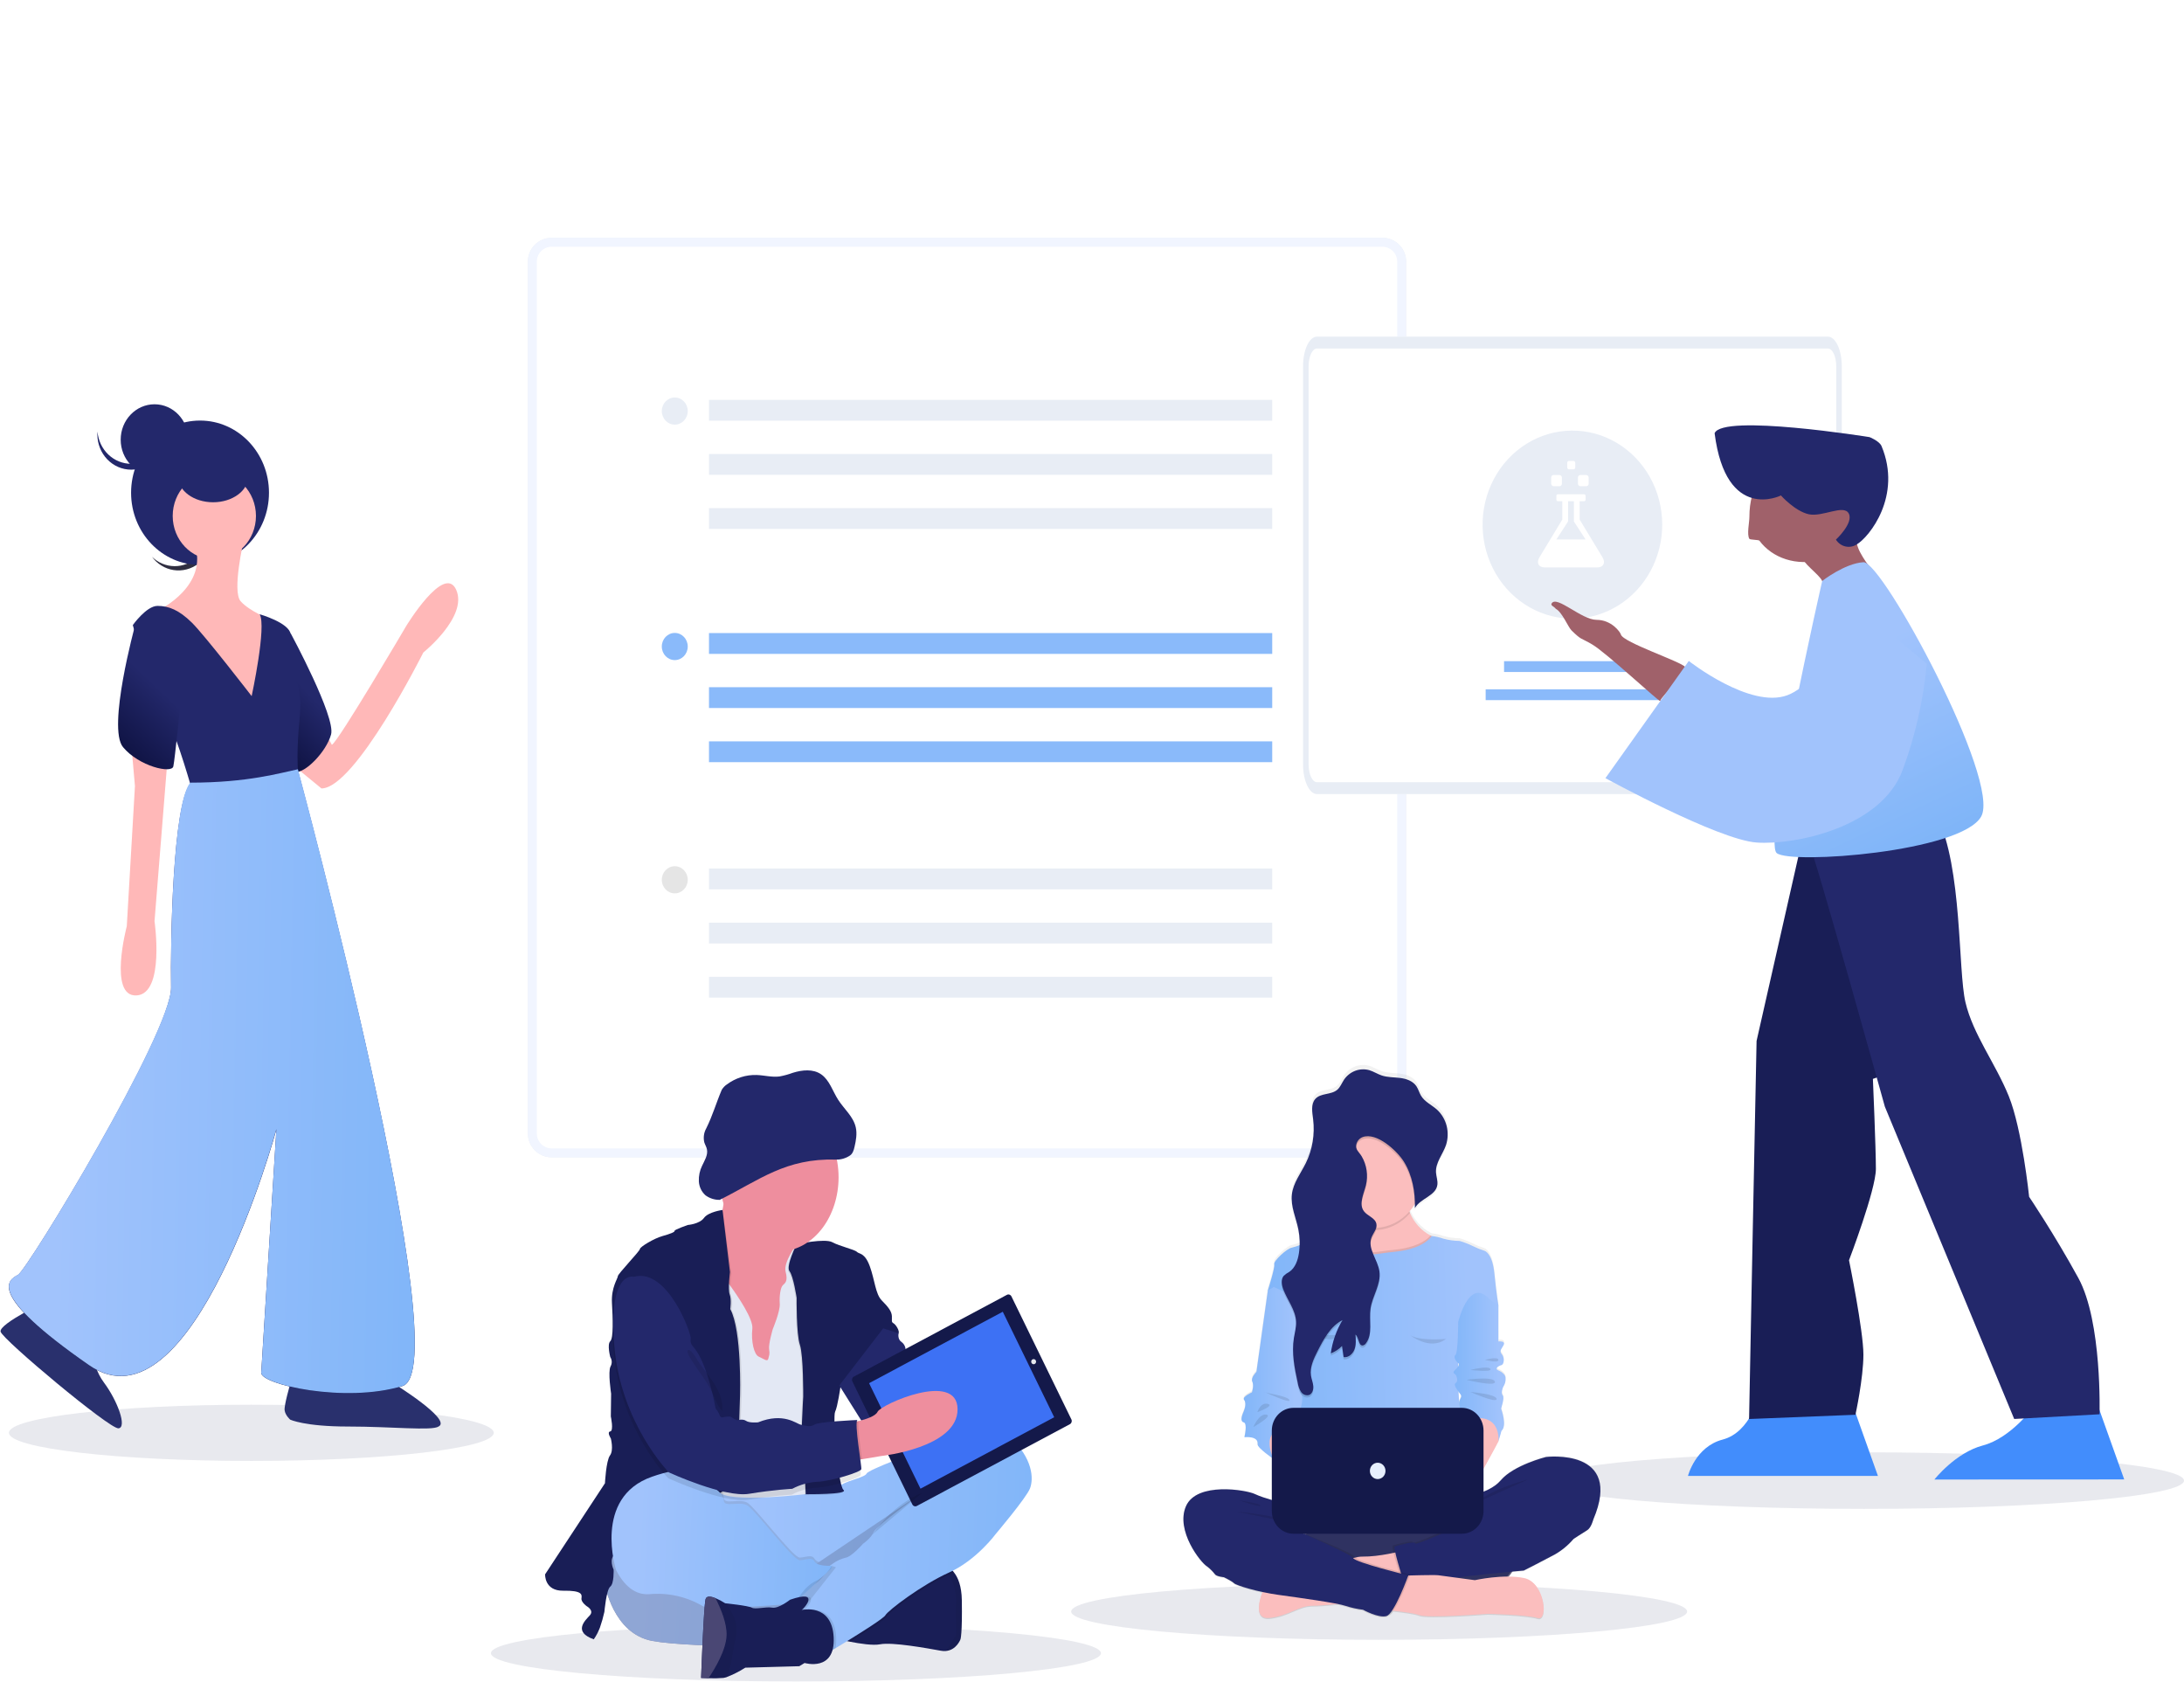<svg width="734" height="570" viewBox="0 0 734 570" fill="none" xmlns="http://www.w3.org/2000/svg">
<ellipse opacity="0.1" cx="267.5" cy="555.5" rx="102.5" ry="9.5" fill="#191E56"/>
<ellipse opacity="0.1" cx="463.5" cy="541.5" rx="103.5" ry="9.5" fill="#191E56"/>
<ellipse opacity="0.1" cx="626.5" cy="497.5" rx="107.5" ry="9.5" fill="#191E56"/>
<ellipse opacity="0.1" cx="84.469" cy="481.446" rx="81.469" ry="9.446" fill="#191E56"/>
<path d="M472.573 380.871C472.573 385.29 468.991 388.871 464.573 388.871H185.418C181 388.871 177.418 385.29 177.418 380.871V87.906C177.418 83.488 181 79.906 185.418 79.906H464.573C468.991 79.906 472.573 83.488 472.573 87.906V380.871ZM181.779 376.306C181.779 380.725 185.361 384.306 189.779 384.306H460.212C464.63 384.306 468.212 380.725 468.212 376.306V92.471C468.212 88.053 464.63 84.471 460.212 84.471H189.779C185.361 84.471 181.779 88.053 181.779 92.471V376.306Z" fill="#E8EDF5"/>
<path d="M471.073 380.871C471.073 384.461 468.163 387.371 464.573 387.371H185.418C181.828 387.371 178.918 384.461 178.918 380.871V87.906C178.918 84.317 181.828 81.406 185.418 81.406H464.573C468.163 81.406 471.073 84.317 471.073 87.906V380.871Z" fill="white" stroke="#F1F5FF" stroke-width="3"/>
<path d="M427.57 212.721H238.277V219.716H427.57V212.721Z" fill="#8ABAFA"/>
<path d="M427.57 230.907H238.277V237.902H427.57V230.907Z" fill="#8ABAFA"/>
<path d="M427.57 249.104H238.277V256.099H427.57V249.104Z" fill="#8ABAFA"/>
<path d="M226.778 221.801C229.186 221.801 231.138 219.757 231.138 217.237C231.138 214.716 229.186 212.673 226.778 212.673C224.37 212.673 222.418 214.716 222.418 217.237C222.418 219.757 224.37 221.801 226.778 221.801Z" fill="#8ABAFA"/>
<path d="M427.57 134.363H238.277V141.358H427.57V134.363Z" fill="#E8EDF5"/>
<path d="M427.57 152.549H238.277V159.544H427.57V152.549Z" fill="#E8EDF5"/>
<path d="M427.57 170.734H238.277V177.729H427.57V170.734Z" fill="#E8EDF5"/>
<path d="M226.778 142.686C229.186 142.686 231.138 140.643 231.138 138.122C231.138 135.602 229.186 133.558 226.778 133.558C224.37 133.558 222.418 135.602 222.418 138.122C222.418 140.643 224.37 142.686 226.778 142.686Z" fill="#E8EDF5"/>
<path d="M427.57 291.838H238.277V298.832H427.57V291.838Z" fill="#E8EDF5"/>
<path d="M427.57 310.035H238.277V317.029H427.57V310.035Z" fill="#E8EDF5"/>
<path d="M427.57 328.219H238.277V335.214H427.57V328.219Z" fill="#E8EDF5"/>
<path d="M226.778 300.184C229.186 300.184 231.138 298.14 231.138 295.62C231.138 293.099 229.186 291.056 226.778 291.056C224.37 291.056 222.418 293.099 222.418 295.62C222.418 298.14 224.37 300.184 226.778 300.184Z" fill="#E5E5E5"/>
<path d="M614.327 266.822H442.591C440.018 266.815 437.933 262.35 437.93 256.838V123.097C437.93 117.586 440.018 113.123 442.591 113.113H614.327C616.9 113.12 618.986 117.585 618.989 123.097V256.837C618.986 262.348 616.897 266.815 614.327 266.822Z" fill="white"/>
<path d="M614.327 266.822H442.591C440.018 266.815 437.933 262.35 437.93 256.838V123.097C437.93 117.586 440.018 113.123 442.591 113.113H614.327C616.9 113.12 618.986 117.585 618.989 123.097V256.837C618.986 262.348 616.897 266.815 614.327 266.822ZM442.591 117.107C441.047 117.107 439.796 119.791 439.794 123.097V256.837C439.794 260.143 441.047 262.824 442.591 262.827H614.327C615.872 262.827 617.123 260.144 617.125 256.837V123.097C617.125 119.791 615.872 117.11 614.327 117.107L442.591 117.107Z" fill="#E8EDF5"/>
<path d="M551.712 222.162H505.484V225.799H551.712V222.162Z" fill="#8ABAFA"/>
<path d="M557.478 231.616H499.301V235.253H557.478V231.616Z" fill="#8ABAFA"/>
<path d="M558.641 176.28C558.639 181.746 557.283 187.119 554.704 191.873C552.126 196.627 548.415 200.599 543.932 203.403C539.448 206.206 534.347 207.745 529.127 207.868C523.906 207.991 518.744 206.695 514.145 204.106L514.139 204.1C509.441 201.451 505.498 197.545 502.711 192.781C499.925 188.017 498.395 182.565 498.277 176.98C498.159 171.396 499.457 165.878 502.04 160.99C504.622 156.102 508.397 152.017 512.978 149.153C517.56 146.289 522.785 144.748 528.121 144.686C533.457 144.624 538.713 146.044 543.354 148.801C547.995 151.558 551.855 155.554 554.54 160.381C557.225 165.208 558.64 170.694 558.641 176.28Z" fill="#E8EDF5"/>
<path fill-rule="evenodd" clip-rule="evenodd" d="M530.891 174.582L538.539 187.217C539.106 188.162 539.215 188.972 538.866 189.646C538.516 190.321 537.804 190.658 536.73 190.658H519.215C518.141 190.658 517.429 190.321 517.079 189.646C516.729 188.972 516.838 188.162 517.406 187.216L525.053 174.582V168.224L525.077 166.312H530.873L530.891 168.224V174.582ZM526.698 175.68L523.074 181.26H532.88L529.251 175.68L528.947 175.186V174.597V168.241H527.002V174.597V175.186L526.698 175.68Z" fill="white"/>
<rect x="521.324" y="159.608" width="3.596" height="3.768" rx="0.804" fill="white"/>
<rect x="530.32" y="159.608" width="3.596" height="3.768" rx="0.804" fill="white"/>
<rect x="526.711" y="154.881" width="2.697" height="2.826" rx="0.603" fill="white"/>
<rect x="523.074" y="166.08" width="9.806" height="2.333" rx="0.486" fill="white"/>
<path d="M713.911 497.11C713.64 496.322 705.2 472.698 705.2 472.698H683.465C683.465 472.698 675.869 483.202 666.406 485.692C657.224 488.097 650.109 497.141 650.109 497.141L713.911 497.11Z" fill="#428DFC"/>
<path d="M631.138 495.936C630.867 495.148 622.448 471.513 622.448 471.513L591.34 468.362C591.34 468.362 588.47 481.23 578.967 483.709C569.786 486.104 567.297 495.925 567.297 495.925L631.138 495.936Z" fill="#428DFC"/>
<path d="M587.832 476.806C587.832 474.159 590.351 349.777 590.351 349.777L607.801 272.759L650.058 355.334L629.446 362.519C629.446 362.519 630.45 385.691 630.45 392.75C630.45 399.809 621.418 423.454 621.418 423.454C621.418 423.454 626.255 447.152 626.255 455.146C626.255 463.139 623.576 475.377 623.576 475.377L587.832 476.806Z" fill="#191E56"/>
<path d="M544.761 213.235C544.55 212.398 541.638 208.277 536.575 208.277C531.512 208.276 523.228 199.991 521.5 202.72C520.988 203.529 522.343 203.77 522.865 204.569C524.982 205.619 526.983 210.655 528.137 211.81C531.659 215.245 530.973 214.117 535.158 216.575C539.854 219.327 557.906 236.176 557.967 235.536C558.368 233.76 567.73 225.725 566.356 224.107C564.901 222.279 545.523 215.871 544.761 213.235Z" fill="#A0616A"/>
<path d="M612.383 195.204C613.133 197.377 613.625 199.638 613.848 201.937C614.019 207.389 615.093 214.752 611.47 218.66C615.544 217.389 614.711 216.885 618.555 214.983C620.266 213.963 621.918 212.837 623.502 211.611C626.512 209.668 629.934 208.723 633.025 207C636.115 205.277 629.482 209.416 629.653 205.75C628.308 204.269 632.413 198.723 630.656 197.83C628.9 196.937 630.596 193.355 629.262 191.653C627.679 189.772 626.293 187.719 625.127 185.529C623.962 183.321 623.492 180.785 623.783 178.281C620.351 178.933 617.862 182.063 614.611 183.407C613.346 183.933 611.982 184.164 610.758 184.762C609.001 185.603 605.449 184.311 605.379 186.559C605.429 189.038 611.5 193.04 612.383 195.204Z" fill="#A0616A"/>
<path d="M607.805 283.059C609.38 285.065 633.464 371.851 633.464 371.851L676.934 476.79L705.614 475.214C705.614 475.214 706.527 444.121 698.509 429.457C690.491 414.793 681.952 402.146 681.952 402.146C681.952 402.146 679.614 379.436 675.108 368.322C670.602 357.208 663.116 347.639 660.558 336.809C657.999 325.979 659.554 291.588 651.024 274.329C642.495 257.071 607.805 283.059 607.805 283.059Z" fill="#23286B"/>
<path d="M597.12 286.65C601.877 290.536 659.015 286.292 665.819 274.391C672.622 262.49 632.634 188.508 626.281 188.907C619.929 189.306 612.413 195.209 612.413 195.209C612.413 195.209 592.364 282.773 597.12 286.65Z" fill="url(#paint0_linear_2816_29650)"/>
<path d="M567.572 222.091L539.555 261.471C539.555 261.471 577.416 282.186 590.351 283.1C603.286 284.014 632.336 278.026 639.441 258.719C643.694 247.26 646.422 235.242 647.549 223.005L623.626 203.257C623.626 203.257 613.27 228.877 600.727 233.593C588.183 238.309 567.572 222.091 567.572 222.091Z" fill="#A1C3FC"/>
<path d="M587.938 173.715C587.938 175.522 587.014 179.629 587.938 181.068C588.138 181.383 591.079 181.373 591.299 181.667C595.664 187.549 603.833 190.333 612.011 188.064C622.518 185.154 629.07 175.007 626.642 165.406C624.213 155.805 613.727 150.375 603.221 153.284C592.714 156.194 587.938 163.347 587.938 173.715Z" fill="#A0616A"/>
<path d="M576.246 145.576C578.855 138.927 628.317 146.878 628.317 146.878C628.317 146.878 631.568 148.149 632.331 149.851C639.355 166.595 628.246 180.482 623.942 182.982C622.805 183.689 621.451 183.911 620.162 183.602C618.873 183.293 617.747 182.477 617.017 181.322C617.017 181.322 623.038 175.744 621.332 172.54C619.627 169.337 612.482 173.843 607.836 172.782C603.189 171.721 598.533 166.479 598.533 166.479C598.533 166.479 580.109 175.734 576.246 145.576Z" fill="#23286B"/>
<path d="M203.3 532.296C203.3 532.296 205.932 548.924 219.279 551.384C232.626 553.844 277.179 553.352 277.179 553.352C277.179 553.352 302.651 549.514 311.863 526.983C321.074 504.451 326.995 495.498 319.1 495.104C311.205 494.711 268.626 510.158 266.182 510.355C263.738 510.552 200.95 476.115 203.3 532.296Z" fill="#65617D"/>
<path opacity="0.7" d="M203.3 532.296C203.3 532.296 205.932 548.924 219.279 551.384C232.626 553.844 277.179 553.352 277.179 553.352C277.179 553.352 302.651 549.514 311.863 526.983C321.074 504.451 326.995 495.498 319.1 495.104C311.205 494.711 268.626 510.158 266.182 510.355C263.738 510.552 200.95 476.115 203.3 532.296Z" fill="url(#paint1_linear_2816_29650)"/>
<path d="M322.796 550.828C322.796 550.828 321.468 554.494 317.808 554.757C317.271 554.796 316.731 554.766 316.201 554.666C311.314 553.78 299.846 551.714 295.805 552.502C293.375 552.974 288.877 552.275 285.674 551.64C283.545 551.221 281.988 550.828 281.988 550.828C281.988 550.828 285.747 537.743 286.218 537.348C286.686 536.955 303.137 526.624 303.137 526.624L316.161 525.644L316.201 525.641C317.953 525.916 319.535 526.889 320.617 528.357C321.993 530.098 323.171 532.958 323.25 537.643C323.439 549.155 322.796 550.828 322.796 550.828Z" fill="#191E56"/>
<path opacity="0.05" d="M322.796 550.828C322.796 550.828 321.468 554.494 317.808 554.757C319.087 553.029 320.269 551.224 321.347 549.352L321.277 539.809C321.542 537.194 321.217 534.55 320.329 532.09C319.441 529.63 318.013 527.422 316.161 525.644L316.201 525.641C316.201 525.641 323.062 526.131 323.25 537.643C323.439 549.155 322.796 550.828 322.796 550.828Z" fill="black"/>
<path opacity="0.1" d="M266.283 529.963L254.158 520.028L235.076 500.349C235.076 500.349 237.138 500.245 240.248 500.104C241.02 500.62 243.189 502.244 243.268 504.215C243.361 506.621 248.425 504.384 251.056 505.759C253.687 507.138 266.565 524.387 268.821 524.275C271.077 524.16 272.862 523.077 273.803 524.751C273.823 524.789 273.849 524.824 273.871 524.86L266.283 529.963Z" fill="black"/>
<path opacity="0.1" d="M320.586 528.357C320.155 528.575 319.717 528.785 319.272 528.985C310.06 533.118 298.687 541.775 297.841 543.352C297.325 544.308 290.733 548.499 285.643 551.64C283.514 551.221 281.957 550.828 281.957 550.828C281.957 550.828 285.716 537.743 286.187 537.348C286.655 536.955 303.106 526.624 303.106 526.624L316.131 525.644L316.17 525.641C317.922 525.916 319.504 526.889 320.586 528.357Z" fill="black"/>
<path d="M346.159 500.129C344.938 503.279 334.694 515.381 334.694 515.381C334.694 515.381 328.208 524.236 318.996 528.369C309.783 532.501 298.411 541.159 297.565 542.735C297.021 543.747 289.681 548.375 284.507 551.555C284.106 551.8 283.72 552.039 283.348 552.263C282.335 552.88 281.453 553.417 280.782 553.822C279.936 554.335 279.425 554.639 279.425 554.639C279.425 554.639 276.279 551.994 273.143 549.332C270.05 546.705 266.97 544.063 266.922 543.916C266.829 543.62 265.608 540.273 265.89 540.078C266.037 539.975 266.683 538.614 267.87 537.035C269.131 535.278 270.772 533.859 272.658 532.894C276.981 530.827 278.861 526.122 278.861 526.122C278.861 526.122 279.273 525.81 279.896 525.396C281.177 524.471 282.61 523.802 284.123 523.425C286.193 523.153 290.045 518.725 290.045 518.725C290.045 518.725 292.679 516.954 293.711 514.693C294.698 512.536 309.276 502.054 310.627 501.086L275.286 524.844L266.829 530.532L254.704 520.597L235.623 500.918C235.623 500.918 238.189 500.788 241.919 500.619C251.194 500.2 267.664 499.542 269.742 500.032C271.436 500.446 273.183 500.566 274.914 500.386C274.914 500.386 279.606 500.608 282.711 498.893C285.815 497.178 290.705 496.378 291.269 495.106C291.833 493.833 308.469 487.732 308.469 487.732C308.469 487.732 331.121 475.14 339.205 482.617C347.287 490.094 347.383 496.983 346.159 500.129Z" fill="url(#paint2_linear_2816_29650)"/>
<path d="M273.137 427.925L270.224 438.058L266.465 460.884L252.648 461.87L248.647 454.924L244.657 447.997C244.657 447.997 242.17 438.772 240.382 429.849C238.8 421.953 237.768 414.294 239.488 413.461C241.014 412.723 242.017 410.064 242.669 407.207C242.751 406.852 242.827 406.492 242.894 406.135C243.355 403.714 243.661 401.264 243.811 398.8C243.811 398.8 272.762 397.227 268.721 409.721C267.999 411.855 267.629 414.102 267.63 416.366C267.633 416.931 267.666 417.496 267.728 418.057C267.929 420.004 268.514 421.886 269.445 423.584C270.376 425.283 271.633 426.761 273.137 427.925Z" fill="#EE8E9E"/>
<path d="M279.168 426.239L278.133 443.456L275.784 458.118L273.151 464.906L270.802 502.051C270.802 502.051 248.139 504.793 242.626 502.001C242.23 501.827 241.885 501.546 241.628 501.186C234.97 490.663 237.153 460.184 237.153 460.184L234.615 440.504L236.307 430.291L240.396 429.837L243.543 429.486C243.543 429.486 244.253 430.401 245.28 431.82C248.066 435.673 253.192 443.247 252.848 446.408C252.38 450.738 253.412 455.166 255.011 455.853C256.61 456.544 257.924 457.725 258.206 456.544C258.488 455.364 258.77 455.068 258.488 453.395C258.206 451.721 259.711 446.606 259.711 446.606C259.711 446.606 262.249 440.605 262.06 438.046C261.871 435.487 262.342 432.535 263.095 431.847C263.845 431.159 264.88 430.469 264.034 427.322C263.188 424.172 267.742 418.045 267.742 418.045L279.168 426.239Z" fill="#E3E8F4"/>
<path opacity="0.1" d="M249.205 469.267L248.263 498.687C248.263 498.687 246.129 499.924 242.835 501.837C242.439 501.663 242.094 501.382 241.837 501.022C235.179 490.499 237.362 460.019 237.362 460.019L234.824 440.34L236.516 430.127L240.605 429.673C239.023 421.777 237.991 414.117 239.711 413.285C241.236 412.547 242.24 409.887 242.892 407.03L245.821 427.845C245.821 427.845 245.576 429.72 245.489 431.656C245.369 432.883 245.449 434.123 245.725 435.322C246.385 437.093 245.914 440.243 245.914 440.243C247.609 443.369 248.455 449.157 248.869 454.748C249.419 462.183 249.205 469.267 249.205 469.267Z" fill="black"/>
<path d="M242.827 406.566C242.827 406.566 238.092 407.182 236.588 409.248C235.084 411.314 231.136 411.61 231.136 411.61C231.136 411.61 226.624 413.184 226.718 413.577C226.812 413.971 225.402 414.561 222.583 415.348C219.763 416.136 215.063 418.989 215.063 419.678C215.063 420.366 207.638 428.041 207.638 428.828C207.638 429.615 205.382 432.567 205.664 437.782C205.946 442.996 206.228 449.589 205.1 450.671C203.972 451.753 205.1 455.984 205.1 455.984C205.403 456.444 205.573 456.985 205.59 457.544C205.606 458.102 205.469 458.654 205.194 459.133C204.254 460.904 205.382 468.283 205.382 468.283L205.288 475.958C205.288 475.958 206.322 480.779 205.1 480.975C203.878 481.172 205.288 483.337 205.288 483.337C205.288 483.337 206.322 487.273 205.006 489.044C203.69 490.815 203.314 498.391 203.314 498.391L183.199 528.99C183.199 528.99 182.917 534.599 189.309 534.5C195.701 534.402 195.607 535.779 195.419 537.058C195.231 538.338 197.204 539.715 197.204 539.715C197.204 539.715 199.742 541.093 198.238 542.765C196.734 544.438 192.411 548.275 199.554 550.833C200.398 549.617 201.093 548.295 201.622 546.898C202.229 545.161 202.731 543.387 203.126 541.584C203.126 541.584 203.784 534.107 205.1 533.123C206.416 532.139 206.228 527.416 206.228 527.416C206.228 527.416 204.348 523.579 206.98 522.005C209.612 520.43 247.773 498.292 247.773 498.292L248.713 468.873C248.713 468.873 249.371 447.129 245.423 439.848C245.423 439.848 245.893 436.699 245.235 434.928C244.577 433.157 245.329 427.451 245.329 427.451L242.827 406.566Z" fill="#191E56"/>
<path opacity="0.1" d="M267.455 418.366C267.455 418.366 276.905 416.328 279.443 417.705C281.98 419.083 286.962 420.165 287.714 420.952C288.466 421.739 290.346 421.149 292.038 425.773C293.73 430.398 293.918 435.12 296.079 437.285C298.241 439.45 299.369 440.926 299.463 442.5C299.557 444.074 299.181 444.468 300.027 444.96C300.873 445.452 302.095 447.518 301.719 448.305C301.343 449.092 282.168 466.409 282.168 466.409C282.168 466.409 281.228 473.001 280.383 474.674C279.537 476.346 281.323 499.37 283.202 500.944C285.082 502.518 270.513 502.373 270.513 502.373C270.513 502.373 269.855 487.268 269.291 486.481C268.727 485.694 269.667 469.557 269.667 469.557C269.667 469.557 269.761 455.783 268.539 452.142C267.318 448.502 267.455 436.4 267.455 436.4C267.455 436.4 266.375 429.137 265.062 427.446C263.749 425.755 267.455 418.366 267.455 418.366Z" fill="black"/>
<path d="M267.736 418.061C267.736 418.061 277.186 416.023 279.724 417.4C282.262 418.778 287.243 419.86 287.995 420.647C288.747 421.434 290.627 420.844 292.319 425.468C294.011 430.093 294.199 434.815 296.361 436.98C298.523 439.145 299.651 440.62 299.745 442.195C299.838 443.769 299.463 444.163 300.308 444.654C301.154 445.146 302.376 447.213 302 448C301.624 448.787 282.45 466.104 282.45 466.104C282.45 466.104 281.51 472.696 280.664 474.369C279.818 476.041 281.604 499.065 283.484 500.639C285.364 502.213 270.795 502.068 270.795 502.068C270.795 502.068 270.137 486.963 269.573 486.176C269.009 485.388 269.949 469.252 269.949 469.252C269.949 469.252 270.043 455.477 268.821 451.837C267.599 448.197 267.736 436.094 267.736 436.094C267.736 436.094 266.656 428.832 265.343 427.141C264.03 425.45 267.736 418.061 267.736 418.061Z" fill="#191E56"/>
<path d="M281.828 395.602C281.825 401.982 279.858 408.116 276.333 412.742C272.807 417.367 267.991 420.129 262.879 420.46C257.767 420.791 252.748 418.664 248.857 414.518C244.966 410.373 242.5 404.525 241.967 398.18C241.434 391.835 242.876 385.478 245.994 380.418C249.112 375.359 253.67 371.984 258.726 370.989C263.783 369.994 268.953 371.455 273.17 375.071C277.388 378.686 280.331 384.181 281.393 390.421C281.683 392.125 281.829 393.861 281.828 395.602Z" fill="#EE8E9E"/>
<path d="M296.83 446.343L302 448.015C302 448.015 301.53 449.983 303.034 450.967C303.479 451.297 303.834 451.743 304.065 452.261C304.295 452.778 304.394 453.35 304.35 453.919C304.35 453.919 304.913 456.084 306.229 456.575C307.545 457.067 308.391 460.314 308.391 460.314L312.715 465.529C312.715 465.529 314.313 466.907 314.031 467.595C313.749 468.284 315.723 468.481 315.723 468.481L314.689 485.994L305.759 487.766L300.214 487.175L295.702 485.404L291.754 482.944L289.968 478.123L282.073 465.529L296.83 446.343Z" fill="#23286B"/>
<path d="M314.415 469.843C314.415 469.843 325.882 452.526 334.435 461.873C342.989 471.22 330.957 486.373 328.138 485.881C325.318 485.389 311.877 484.602 311.877 484.602L314.415 469.843Z" fill="#EE8E9E"/>
<path d="M286.954 462.564L338.398 435.083C338.955 434.786 339.637 435.017 339.921 435.6L360.075 476.941C360.359 477.524 360.138 478.238 359.581 478.535L308.137 506.016C307.58 506.314 306.898 506.082 306.614 505.499L286.46 464.159C286.176 463.576 286.397 462.862 286.954 462.564Z" fill="#14194A"/>
<path d="M292.08 464.765L337.016 440.761L354.295 476.207L309.36 500.211L292.08 464.765Z" fill="#3D71F4"/>
<path d="M347.389 458.404C346.932 458.404 346.562 458.017 346.562 457.539C346.562 457.062 346.932 456.674 347.389 456.674C347.845 456.674 348.215 457.062 348.215 457.539C348.215 458.017 347.845 458.404 347.389 458.404Z" fill="#E6E8EC"/>
<path d="M298.771 485.051C298.018 485.051 297.408 484.413 297.408 483.625C297.408 482.838 298.018 482.199 298.771 482.199C299.523 482.199 300.133 482.838 300.133 483.625C300.133 484.413 299.523 485.051 298.771 485.051Z" fill="#E6E8EC"/>
<path d="M321.82 473.485C321.913 486.473 296.253 489.227 296.253 489.227L289.697 490.316L286.762 490.803L285.538 478.11C285.538 478.11 286.883 477.901 288.563 477.49C291.048 476.885 294.265 475.838 294.939 474.371C296.067 471.912 321.727 460.497 321.82 473.485Z" fill="#EE8E9E"/>
<path d="M280.973 389.639C282.635 389.689 284.28 389.191 285.678 388.251C286.59 387.637 286.94 386.44 287.196 385.337C287.693 383.199 288.091 380.955 287.612 378.812C286.794 375.152 283.671 372.643 281.676 369.518C279.816 366.605 278.772 362.917 275.977 360.989C273.232 359.095 269.596 359.498 266.443 360.476C264.989 361.014 263.496 361.424 261.977 361.703C259.436 362.03 256.886 361.308 254.327 361.214C250.713 361.094 247.162 362.224 244.224 364.429C243.562 364.881 243 365.477 242.576 366.176C240.689 370.578 239.515 374.816 237.363 379.133C236.566 380.535 236.324 382.207 236.688 383.793C236.93 384.606 237.404 385.335 237.585 386.165C238.003 388.087 236.794 389.922 235.969 391.694C235.17 393.311 234.791 395.119 234.87 396.937C234.916 397.843 235.14 398.73 235.528 399.542C235.915 400.354 236.458 401.073 237.123 401.656C238.52 402.672 240.187 403.2 241.888 403.168C255.305 396.458 264.065 389.125 280.973 389.639Z" fill="#23286B"/>
<path opacity="0.1" d="M266.829 530.53L254.703 520.595L235.622 500.915C235.622 500.915 238.188 500.785 241.918 500.617C242.658 501.316 243.131 502.271 243.249 503.306C243.342 505.712 248.407 503.474 251.038 504.85C253.669 506.228 266.547 523.478 268.802 523.366C271.058 523.251 272.843 522.168 273.785 523.842C273.805 523.88 273.83 523.915 273.853 523.951C274.227 524.4 274.729 524.712 275.285 524.842L266.829 530.53Z" fill="black"/>
<path d="M266.602 539.033L279.345 527.079L279.52 526.172L279.342 526.116C279.342 526.116 278.795 526.152 278.039 526.128C276.655 526.087 274.562 525.854 273.866 524.85C273.843 524.815 273.818 524.779 273.798 524.741C272.856 523.067 271.071 524.151 268.816 524.266C266.56 524.378 253.682 507.128 251.051 505.749C248.42 504.374 243.356 506.611 243.263 504.206C243.184 502.234 241.015 500.61 240.243 500.094C240.073 499.979 239.972 499.92 239.972 499.92C239.972 499.92 239.019 489.22 219.094 496.206C199.167 503.193 207.062 527.592 207.062 527.592C210.537 534.313 214.724 536.014 218.49 535.645C224.644 535.12 230.807 536.527 236.193 539.685C239.373 541.406 263.027 538.867 266.602 539.033Z" fill="url(#paint3_linear_2816_29650)"/>
<path opacity="0.1" d="M289.719 490.295L286.784 490.782L285.561 478.092C285.561 478.092 286.905 477.883 288.585 477.473C288.14 479.243 289.149 486.087 289.719 490.295Z" fill="black"/>
<path opacity="0.1" d="M212.859 431C212.859 431 204.118 428.343 206.279 454.319C208.441 480.294 224.608 496.725 224.608 496.725C224.608 496.725 243.219 505.285 251.584 503.908C259.95 502.53 266.059 502.235 266.059 502.235C268.692 500.842 271.573 500.038 274.519 499.874C279.218 499.677 289.088 496.627 289.275 495.643C289.463 494.659 286.832 480.196 287.96 479.113C287.96 479.113 274.8 479.678 273.485 480.675C272.169 481.671 270.289 480.957 268.879 480.675C267.469 480.392 263.145 476.457 254.592 479.9C254.592 479.9 251.678 480.196 250.55 479.408C249.422 478.621 247.61 479.212 247.61 479.212C246.885 478.952 246.198 478.587 245.569 478.129C245.287 477.736 243.031 478.129 243.031 478.129C242.897 478.198 242.75 478.234 242.601 478.236C242.451 478.237 242.304 478.204 242.169 478.138C242.033 478.072 241.914 477.975 241.819 477.854C241.724 477.734 241.657 477.592 241.621 477.441C241.325 476.634 240.878 475.898 240.305 475.276C240.305 475.276 237.767 460.321 232.973 454.712C232.973 454.712 231.564 453.433 231.94 451.859C232.315 450.285 224.138 427.851 212.859 431Z" fill="black"/>
<path d="M213.054 429.021C213.054 429.021 204.313 426.365 206.475 452.34C208.637 478.315 224.803 494.747 224.803 494.747C224.803 494.747 243.414 503.307 251.779 501.929C260.145 500.552 266.254 500.256 266.254 500.256C268.887 498.863 271.768 498.059 274.714 497.895C279.414 497.698 289.283 494.648 289.471 493.664C289.659 492.68 287.027 478.217 288.155 477.135C288.155 477.135 274.996 477.699 273.68 478.696C272.364 479.693 270.484 478.978 269.074 478.696C267.664 478.414 263.341 474.478 254.787 477.922C254.787 477.922 251.874 478.217 250.746 477.43C249.618 476.643 247.806 477.233 247.806 477.233C247.081 476.973 246.393 476.609 245.764 476.151C245.482 475.757 243.226 476.151 243.226 476.151C243.092 476.219 242.945 476.256 242.796 476.257C242.647 476.259 242.499 476.225 242.364 476.159C242.229 476.093 242.109 475.996 242.015 475.875C241.92 475.755 241.852 475.613 241.816 475.462C241.521 474.655 241.073 473.919 240.5 473.297C240.5 473.297 237.962 458.342 233.169 452.734C233.169 452.734 231.759 451.454 232.135 449.88C232.511 448.306 224.333 425.873 213.054 429.021Z" fill="#23286B"/>
<path opacity="0.1" d="M280.953 526.617L268.538 542.341C268.507 542.315 268.48 542.284 268.459 542.25C268.365 541.955 267.145 538.607 267.427 538.413C267.708 538.215 269.868 533.294 274.194 531.228C276.389 530.104 278.231 528.348 279.507 526.166L280.953 526.617Z" fill="black"/>
<path opacity="0.1" d="M280.792 553.833C279.946 554.347 279.435 554.651 279.435 554.651C279.435 554.651 276.289 552.006 273.153 549.344C270.06 546.717 266.98 544.075 266.932 543.927C266.839 543.632 265.618 540.285 265.9 540.09C266.047 539.987 266.693 538.626 267.88 537.047C276.297 534.579 270.937 540.695 270.223 540.975C270.223 540.975 280.467 538.514 281.031 550.197C281.106 551.415 281.026 552.638 280.792 553.833Z" fill="black"/>
<path d="M270.411 558.784L268.624 559.867L250.484 560.357C248.449 561.652 246.299 562.736 244.063 563.592C243.765 563.688 243.461 563.758 243.152 563.802C241.47 563.943 239.782 563.976 238.096 563.902C236.706 563.864 235.632 563.802 235.632 563.802C235.632 563.802 236.489 539.854 237.138 537.334C237.448 536.129 238.968 536.395 240.468 536.997C241.594 537.476 242.681 538.052 243.716 538.718C243.716 538.718 251.423 539.5 252.647 540.194C253.868 540.887 257.344 539.795 259.507 540.194C261.67 540.592 265.522 537.531 265.522 537.531C276.051 533.892 270.129 540.681 269.376 540.976C269.376 540.976 279.621 538.514 280.185 550.197C280.749 561.877 270.411 558.784 270.411 558.784Z" fill="#191E56"/>
<path d="M244.183 549.547C243.985 554.503 240.294 560.658 238.092 563.913C236.702 563.875 235.628 563.813 235.628 563.813C235.628 563.813 236.485 539.866 237.133 537.345C237.444 536.14 238.963 536.406 240.464 537.008C242.285 540.58 244.341 545.551 244.183 549.547Z" fill="#565387"/>
<path opacity="0.1" d="M244.183 549.547C243.985 554.503 240.294 560.658 238.092 563.913C236.702 563.875 235.628 563.813 235.628 563.813C235.628 563.813 236.485 539.866 237.133 537.345C237.444 536.14 238.963 536.406 240.464 537.008C242.285 540.58 244.341 545.551 244.183 549.547Z" fill="black"/>
<path opacity="0.05" d="M247.28 550.205C246.031 554.99 246.045 560.356 244.054 563.603C243.757 563.699 243.452 563.769 243.143 563.813C241.462 563.954 239.773 563.987 238.088 563.913C236.697 563.875 235.623 563.813 235.623 563.813C235.623 563.813 236.48 539.865 237.129 537.345C237.439 536.14 238.959 536.406 240.459 537.008C241.585 537.487 242.672 538.063 243.707 538.729C243.707 538.729 248.876 544.078 247.28 550.205Z" fill="black"/>
<path opacity="0.1" d="M309.875 501.643C309.875 501.643 300.865 504.709 293.229 515.583L309.875 501.643Z" fill="black"/>
<g opacity="0.1">
<g opacity="0.1" filter="url(#filter0_d_2816_29650)">
<path d="M236.684 383.556C236.701 383.626 236.718 383.696 236.738 383.765C236.826 384.046 236.93 384.32 237.051 384.586C236.959 384.232 236.836 383.887 236.684 383.556Z" fill="black"/>
</g>
</g>
<g opacity="0.1" filter="url(#filter1_d_2816_29650)">
<path d="M235.215 457.545C236.936 459.979 238.902 462.229 240.426 464.803C241.95 467.377 243.026 470.383 242.71 473.393C241.134 471.699 240.411 469.359 239.417 467.236C237.734 463.64 235.216 460.591 233.094 457.286C232.688 456.652 230.092 453.005 231.406 452.831C232.491 452.687 234.628 456.715 235.215 457.545Z" fill="black"/>
</g>
<path d="M519.588 489.376C519.588 489.376 508.692 492.136 504.379 497.295C502.765 499.044 500.777 500.366 498.579 501.153V493.351C501.07 488.97 503.585 484.097 503.585 484.097C503.698 483.857 504.606 480.497 504.606 480.497C506.649 478.818 504.493 472.938 504.493 472.938C504.493 472.938 505.741 469.219 505.06 468.499C504.379 467.779 504.947 465.859 505.514 465.019C505.928 464.211 506.086 463.287 505.968 462.379C505.968 461.659 505.06 460.58 503.585 459.98C502.109 459.38 503.698 458.42 504.606 458.18C505.514 457.94 505.741 455.66 504.72 454.46C503.698 453.26 504.833 452.54 505.401 451.221C505.968 449.901 503.585 450.141 503.585 450.141V438.024L503.586 438.023C503.586 438.023 502.905 434.064 502.224 427.102C501.543 420.144 498.931 419.424 498.931 419.424C497.532 418.97 496.166 418.408 494.846 417.743C493.454 417.061 492.011 416.5 490.532 416.066C488.653 416.045 486.784 415.774 484.971 415.259C483.741 414.822 482.467 414.534 481.175 414.399C481.035 414.331 480.902 414.259 480.766 414.187C477.694 412.554 475.259 409.854 473.878 406.548C473.808 406.384 473.744 406.221 473.681 406.059C474.359 405.28 474.967 404.436 475.495 403.539L475.507 403.519C475.508 403.641 475.512 403.764 475.512 403.886C475.512 403.938 475.511 403.989 475.51 404.04C475.509 404.336 475.507 404.632 475.499 404.927L475.5 404.924L475.5 404.951C477.312 401.602 482.562 400.838 483.062 397.017C483.084 396.843 483.095 396.668 483.095 396.493L483.096 396.469C483.096 396.34 483.09 396.211 483.081 396.082C483.013 395.016 482.665 393.953 482.597 392.874C482.58 392.566 482.584 392.256 482.611 391.949L482.613 391.966C482.848 388.997 484.986 386.417 485.965 383.534C486.226 382.758 486.398 381.953 486.476 381.134L486.479 381.113C486.503 380.865 486.519 380.617 486.527 380.368C486.529 380.306 486.529 380.245 486.53 380.183C486.533 380.01 486.532 379.837 486.527 379.665C486.497 378.132 486.167 376.621 485.557 375.227C484.948 373.832 484.072 372.583 482.984 371.557C481.175 369.91 478.783 368.876 477.531 366.727C476.947 365.725 476.659 364.547 476.022 363.581C474.823 361.761 472.616 361.02 470.533 360.756C468.45 360.493 466.302 360.582 464.307 359.895C462.893 359.409 461.61 358.55 460.181 358.116C458.624 357.68 456.977 357.753 455.461 358.326C453.945 358.898 452.633 359.942 451.7 361.318C450.947 362.468 450.454 363.845 449.439 364.743C447.359 366.582 443.831 365.784 442.008 367.906C441.007 369.072 440.893 370.66 441.014 372.285L441.018 372.342C441.028 372.468 441.039 372.594 441.051 372.72C441.057 372.778 441.063 372.837 441.069 372.896C441.075 372.958 441.082 373.021 441.089 373.083C441.153 373.665 441.234 374.245 441.304 374.803C441.314 374.888 441.322 374.974 441.332 375.059C441.352 375.232 441.371 375.406 441.388 375.579C441.399 375.706 441.41 375.833 441.42 375.96C441.432 376.117 441.443 376.275 441.452 376.432C441.46 376.556 441.468 376.679 441.474 376.802C441.679 381.232 440.782 385.642 438.871 389.6C437.154 393.129 434.6 396.377 434.155 400.317C434.086 400.963 434.069 401.613 434.106 402.261C434.11 402.337 434.111 402.414 434.116 402.49C434.124 402.607 434.136 402.723 434.147 402.84C434.159 402.974 434.171 403.107 434.186 403.241C434.195 403.317 434.206 403.394 434.217 403.47C434.24 403.647 434.264 403.825 434.293 404.002C434.299 404.04 434.306 404.077 434.313 404.115C434.764 406.801 435.785 409.451 436.329 412.146C436.531 413.147 436.666 414.161 436.735 415.181L436.736 415.202C436.757 415.526 436.772 415.85 436.78 416.175C436.791 416.615 436.785 417.054 436.771 417.494C435.91 417.842 435.026 418.126 434.126 418.344C432.536 418.585 427.881 422.905 428.222 423.985C428.559 425.05 426.138 432.635 426.07 432.858L426.066 432.861L426.067 432.862L426.066 432.863L422.238 460.46C422.238 460.46 420.216 462.499 420.847 463.819C421.479 465.139 420.725 467.419 420.725 467.419C420.725 467.419 417.309 468.979 418.067 469.938C418.826 470.898 418.479 472.698 417.957 473.898C417.435 475.098 416.584 477.258 417.957 477.618C419.331 477.978 418.194 482.657 418.194 482.657C418.194 482.657 422.984 482.082 422.632 485.057C422.52 486.007 425.983 488.612 427.428 489.655V503.99C425.493 503.461 423.597 502.787 421.754 501.975C418.803 500.535 402.232 497.775 398.6 506.054C394.968 514.334 403.594 525.372 405.751 526.572C405.751 526.572 407.794 528.252 408.248 529.092C408.701 529.932 411.312 530.172 411.312 530.172C411.312 530.172 414.036 531.492 414.717 532.212C415.219 532.743 419.367 534.122 424.288 535.195L424.287 535.196C424.287 535.196 420.314 544.769 426.795 543.979C433.275 543.188 436.432 539.851 441.002 539.851C442.828 539.851 446.219 539.584 449.633 539.264C450.49 539.422 451.337 539.631 452.171 539.891C454.095 540.522 456.07 540.963 458.073 541.211C458.073 541.211 463.18 544.09 465.904 543.37C466.13 543.299 466.34 543.181 466.523 543.024C466.543 543.019 466.565 543.016 466.585 543.01C467.261 542.705 467.833 542.191 468.225 541.538C471.634 541.903 475.516 542.422 476.977 543.013C479.801 544.155 499.99 542.574 499.99 542.574C499.99 542.574 513.035 542.842 516.773 544.025C520.512 545.209 519.183 531.946 512.287 530.453C510.438 530.083 508.558 529.909 506.676 529.933C507.154 529.419 507.59 528.864 507.98 528.275C510.465 528.038 512.097 527.892 512.097 527.892C512.097 527.892 518.68 524.532 522.425 522.493C524.82 521.131 526.97 519.345 528.781 517.213C528.781 517.213 532.072 515.054 533.434 514.214C534.796 513.374 535.477 510.614 535.477 510.614C545.805 486.137 519.588 489.376 519.588 489.376ZM490.032 458.672C490.033 458.267 490.034 457.863 490.035 457.462C490.398 457.736 490.345 458.165 490.032 458.672ZM490.14 467.157C490.414 467.536 490.681 467.881 490.873 468.139C491.607 469.123 490.279 469.602 490.375 471.254C490.397 471.625 490.427 472.138 490.461 472.709H490.46C490.321 470.344 490.207 468.381 490.14 467.157H490.14Z" fill="url(#paint4_linear_2816_29650)"/>
<path d="M431.06 504.998C431.06 504.998 424.705 503.453 421.754 502.027C418.803 500.602 402.232 497.869 398.6 506.067C394.968 514.264 403.594 525.195 405.751 526.383C407.907 527.571 428.904 511.294 428.904 511.294L445.474 518.601L448.652 507.255L431.06 504.998Z" fill="#23286B"/>
<path d="M498.631 507.284H449.617C443.242 507.284 438.074 512.694 438.074 519.367V521.458C438.074 528.131 443.242 533.541 449.617 533.541H498.631C505.006 533.541 510.174 528.131 510.174 521.458V519.367C510.174 512.694 505.006 507.284 498.631 507.284Z" fill="#65617D"/>
<path opacity="0.7" d="M510.175 520.411C510.175 523.893 508.854 527.232 506.502 529.695C504.15 532.157 500.961 533.541 497.634 533.542H450.616C447.29 533.542 444.1 532.159 441.748 529.696C439.396 527.234 438.074 523.895 438.074 520.413C438.074 516.931 439.396 513.592 441.748 511.13C444.1 508.667 447.29 507.284 450.616 507.284H497.634C500.96 507.285 504.15 508.668 506.501 511.129C508.853 513.591 510.174 516.93 510.175 520.411Z" fill="#191E56"/>
<path d="M470.912 521.183C470.912 521.183 463.684 523.126 457.785 523.039C451.886 522.952 424.287 534.954 424.287 534.954C424.287 534.954 420.315 544.434 426.795 543.651C433.275 542.868 436.433 539.564 441.002 539.564C445.572 539.564 459.945 537.911 459.945 537.911L473.778 527.214L470.912 521.183Z" fill="#FBBEBE"/>
<path d="M475.447 431.744L462.478 434.421L461.637 434.595C461.637 434.595 451.385 431.744 451.045 431.505C450.704 431.27 441.398 418.139 441.398 418.139C441.398 418.139 446.104 418.193 449.802 415.962C449.935 415.883 450.064 415.798 450.193 415.712C451.825 414.69 453.065 413.104 453.7 411.228C453.765 411.032 453.823 410.829 453.877 410.619C454.3 408.691 454.263 406.683 453.768 404.774C452.515 399.235 455.42 397.709 459.291 397.841C464.882 398.034 472.495 401.687 472.495 401.687C472.593 403.551 472.997 405.384 473.69 407.105C473.752 407.265 473.82 407.425 473.888 407.589C475.276 410.871 477.711 413.545 480.776 415.153C480.912 415.224 481.045 415.295 481.185 415.363C481.597 415.57 482.032 415.766 482.485 415.944C492.36 419.865 475.447 431.744 475.447 431.744Z" fill="#FBBEBE"/>
<path opacity="0.1" d="M473.888 407.588C471.422 410.512 468.077 412.467 464.406 413.128C460.734 413.79 456.957 413.119 453.7 411.227C454.311 409.127 454.334 406.887 453.768 404.772C450.704 391.228 472.495 401.686 472.495 401.686C472.604 403.727 473.077 405.729 473.888 407.588Z" fill="black"/>
<path d="M477.996 395.51C478 398.711 477.142 401.849 475.52 404.563C474.991 405.452 474.383 406.287 473.705 407.058C470.847 410.341 466.876 412.325 462.64 412.586C462.313 412.608 461.982 412.618 461.652 412.618C458.42 412.618 455.26 411.615 452.572 409.735C449.884 407.855 447.79 405.183 446.553 402.057C445.316 398.931 444.992 395.491 445.623 392.172C446.253 388.854 447.81 385.805 450.096 383.413C452.381 381.02 455.293 379.391 458.464 378.731C461.634 378.07 464.92 378.409 467.907 379.704C470.893 380.999 473.445 383.192 475.241 386.005C477.037 388.819 477.996 392.126 477.996 395.51Z" fill="#FBBEBE"/>
<path opacity="0.1" d="M475.447 431.717L462.478 434.394L461.637 434.569C461.637 434.569 451.385 431.717 451.045 431.479C450.704 431.243 441.398 418.113 441.398 418.113C441.398 418.113 446.104 418.166 449.802 415.935C449.935 415.857 450.064 415.771 450.193 415.686C451.61 417.275 453.322 418.544 455.224 419.415C457.127 420.286 459.179 420.741 461.256 420.75C462.029 420.746 462.8 420.681 463.564 420.558C465.389 420.266 467.228 420.077 469.063 419.877C472.577 419.492 477.953 418.377 480.776 415.126C480.912 415.197 481.045 415.268 481.185 415.336C481.597 415.543 482.033 415.739 482.485 415.917C492.36 419.838 475.447 431.717 475.447 431.717Z" fill="black"/>
<path d="M490.094 466.393C490.207 469.01 492.025 498.471 492.025 498.471H435.388L435.772 479.923L436.082 465.085L436.184 460.217L436.637 443.347L434.999 441.836L426.082 433.603L426.085 433.599C426.154 433.378 428.574 425.868 428.237 424.813C427.897 423.744 432.551 419.467 434.141 419.228C435.047 419.01 435.936 418.727 436.804 418.38C439.48 417.396 443.052 415.949 443.447 416.174C444.002 416.487 449.572 415.946 449.807 415.921H449.814C451.233 417.646 452.989 419.033 454.964 419.987C456.939 420.941 459.086 421.439 461.261 421.449C462.034 421.444 462.806 421.38 463.57 421.256C465.395 420.964 467.234 420.775 469.069 420.575C472.76 420.173 478.5 418.961 481.19 415.322C482.483 415.455 483.756 415.741 484.987 416.174C486.801 416.684 488.669 416.952 490.547 416.972C492.026 417.402 493.469 417.957 494.861 418.633C496.182 419.292 497.548 419.848 498.947 420.297C498.947 420.297 501.558 421.01 502.239 427.9C502.92 434.793 503.601 438.714 503.601 438.714L490.094 450.95C490.094 450.95 489.982 463.781 490.094 466.393Z" fill="url(#paint5_linear_2816_29650)"/>
<path d="M426.094 486.949L428.078 490.275L435.514 493.018L440.621 483.265L435.913 479.938L428.364 476.85L424.051 479.464L426.094 486.949Z" fill="#FBBEBE"/>
<path d="M489.502 503.352C489.502 503.352 500.058 502.52 504.37 497.411C508.683 492.303 519.579 489.57 519.579 489.57C519.579 489.57 545.797 486.362 535.469 510.599C535.469 510.599 534.788 513.332 533.426 514.163C532.064 514.995 528.772 517.133 528.772 517.133L488.488 513.451L489.502 503.352Z" fill="#23286B"/>
<path opacity="0.1" d="M510.168 520.433C510.171 523.014 509.445 525.539 508.081 527.69C501.305 528.321 486.296 529.796 483.157 530.712C479.299 531.831 471.492 529.882 470.637 529.661C470.586 529.65 470.559 529.643 470.559 529.643C470.559 529.643 469.054 524.863 468.335 521.805C468.012 520.415 467.848 519.381 468.06 519.307C468.741 519.068 474.985 517.286 474.869 518.294C474.757 519.307 493.596 510.631 493.596 510.631L494.175 518.236C496.096 520.542 510.168 517.132 510.168 520.433Z" fill="black"/>
<path d="M529.598 514.05L528.803 517.139C526.989 519.253 524.839 521.022 522.448 522.367C518.702 524.387 512.119 527.713 512.119 527.713C512.119 527.713 487.945 529.852 483.859 531.04C479.773 532.228 471.261 529.971 471.261 529.971C471.261 529.971 468.083 519.872 468.764 519.634C469.445 519.397 475.687 517.615 475.573 518.624C475.46 519.634 494.3 510.961 494.3 510.961L529.598 514.05Z" fill="#23286B"/>
<path d="M462.273 540.697C462.273 540.697 474.154 541.567 476.979 542.698C479.804 543.828 499.993 542.263 499.993 542.263C499.993 542.263 513.037 542.529 516.776 543.7C520.514 544.872 519.185 531.739 512.289 530.261C505.393 528.782 495.673 530.957 495.673 530.957C495.673 530.957 484.706 529.478 483.376 529.304C482.047 529.13 473.284 529.389 473.284 529.389L462.273 540.697Z" fill="#FBBEBE"/>
<path opacity="0.1" d="M415.578 507.896C415.578 507.896 431.281 509.374 435.601 512.071L415.578 507.896Z" fill="black"/>
<path opacity="0.1" d="M513.549 497.099C513.549 497.099 501.252 500.23 496.434 504.839L513.549 497.099Z" fill="black"/>
<path opacity="0.1" d="M416.504 504.146C416.753 504.232 423.73 505.189 423.564 505.884C423.398 506.58 416.504 504.146 416.504 504.146Z" fill="black"/>
<path opacity="0.1" d="M405.535 522.499L406.443 526.064C407.366 526.79 408.204 527.627 408.94 528.558C409.394 529.39 412.004 529.628 412.004 529.628C412.004 529.628 414.728 530.935 415.409 531.647C416.09 532.36 423.468 534.618 430.391 535.568C437.314 536.519 450.139 538.301 452.863 539.251C454.788 539.876 456.764 540.313 458.765 540.558C458.765 540.558 463.872 543.409 466.596 542.697C469.32 541.984 473.974 529.034 473.974 529.034C473.974 529.034 456.041 524.638 455.474 523.212C454.906 521.787 437.655 515.137 437.655 515.137L427.44 515.39L405.535 522.499Z" fill="black"/>
<path d="M404.859 522.835L405.767 526.399C406.69 527.125 407.528 527.962 408.264 528.894C408.718 529.725 411.329 529.963 411.329 529.963C411.329 529.963 414.053 531.27 414.734 531.983C415.415 532.696 422.792 534.953 429.715 535.903C436.638 536.854 449.464 538.636 452.187 539.586C454.112 540.211 456.088 540.649 458.089 540.893C458.089 540.893 463.197 543.745 465.921 543.032C468.644 542.319 473.298 529.369 473.298 529.369C473.298 529.369 455.365 524.973 454.798 523.547C454.23 522.122 428.921 511.31 428.921 511.31L420.976 509.409L404.859 522.835Z" fill="#23286B"/>
<path d="M428.075 432.432L426.091 433.62L422.262 460.946C422.262 460.946 420.24 462.966 420.872 464.272C421.504 465.579 420.75 467.837 420.75 467.837C420.75 467.837 417.334 469.381 418.092 470.332C418.85 471.282 418.504 473.064 417.982 474.252C417.46 475.44 416.608 477.579 417.982 477.935C419.356 478.292 418.218 482.925 418.218 482.925C418.218 482.925 423.009 482.355 422.657 485.301C422.515 486.489 428.075 490.291 428.075 490.291C428.075 490.291 421.757 478.292 435.91 479.955L437.127 473.19C437.127 473.19 438.344 469.381 437.127 468.193C435.91 467.005 437.4 461.362 437.4 461.362L437.668 436.828L428.075 432.432Z" fill="url(#paint6_linear_2816_29650)"/>
<path opacity="0.1" d="M424.984 467.703C425.234 468.138 432.875 469.025 433.374 470.451C433.872 471.877 424.984 467.703 424.984 467.703Z" fill="black"/>
<path opacity="0.1" d="M422.57 474.502C422.57 474.502 423.606 471.111 426.079 471.72C428.551 472.329 422.57 474.502 422.57 474.502Z" fill="black"/>
<path opacity="0.1" d="M421.238 479.492C421.238 479.492 423.066 474.971 425.558 475.319C428.049 475.666 421.238 479.492 421.238 479.492Z" fill="black"/>
<path d="M504.386 479.369L503.591 484.359C503.591 484.359 495.42 500.041 493.944 500.279C492.469 500.516 484.41 489.824 484.41 489.824L482.254 479.369L490.744 477.684L494.512 473.785C494.512 473.785 504.045 474.735 504.386 479.369Z" fill="#FBBEBE"/>
<path d="M500.519 436.482L503.584 438.74V450.739C503.584 450.739 505.967 450.502 505.4 451.809C504.832 453.115 503.697 453.828 504.719 455.016C505.74 456.204 505.513 458.462 504.605 458.699C503.697 458.937 502.108 459.887 503.584 460.482C505.059 461.076 505.967 462.145 505.967 462.858C506.085 463.757 505.926 464.673 505.513 465.471C504.946 466.303 504.378 468.204 505.059 468.917C505.74 469.63 504.492 473.313 504.492 473.313C504.492 473.313 506.648 479.134 504.605 480.798C504.605 480.798 503.697 484.124 503.584 484.362C503.584 484.362 505.014 472.795 490.736 477.688C490.736 477.688 490.47 473.28 490.374 471.645C490.278 470.01 491.606 469.535 490.872 468.56C490.139 467.585 488.303 465.352 489.17 464.759C490.037 464.165 489.737 463.095 489.397 462.264C489.056 461.432 487.854 461.432 488.942 460.422C490.03 459.412 490.672 458.464 490.034 457.988C489.397 457.511 488.288 455.964 489.17 455.254C490.052 454.544 490.078 444.205 490.078 444.205C490.078 444.205 493.71 428.998 500.519 436.482Z" fill="url(#paint7_linear_2816_29650)"/>
<path opacity="0.1" d="M499.082 456.932C499.082 456.932 503.445 455.694 503.589 456.932C503.734 458.171 499.082 456.932 499.082 456.932Z" fill="black"/>
<path opacity="0.1" d="M494.168 460.332C494.168 460.332 500.148 458.767 500.896 459.984C501.644 461.201 494.168 460.332 494.168 460.332Z" fill="black"/>
<path opacity="0.1" d="M492.863 463.63C492.863 463.63 501.834 462.326 502.415 464.239C502.997 466.152 492.863 463.63 492.863 463.63Z" fill="black"/>
<path opacity="0.1" d="M494.168 467.703C494.5 467.79 502.806 468.399 502.973 470.051C503.139 471.703 494.168 467.703 494.168 467.703Z" fill="black"/>
<path d="M491.301 473.052H434.717C430.694 473.052 427.434 476.465 427.434 480.676V507.732C427.434 511.942 430.694 515.356 434.717 515.356H491.301C495.324 515.356 498.584 511.942 498.584 507.732V480.676C498.584 476.465 495.324 473.052 491.301 473.052Z" fill="#14194A"/>
<path d="M463.014 496.987C464.463 496.987 465.638 495.757 465.638 494.241C465.638 492.724 464.463 491.494 463.014 491.494C461.565 491.494 460.391 492.724 460.391 494.241C460.391 495.757 461.565 496.987 463.014 496.987Z" fill="#E7EFFD"/>
<path opacity="0.1" d="M439.332 447.148C439.332 447.148 446.149 452.603 451.421 448.446C451.421 448.446 442.509 449.294 439.332 447.148Z" fill="black"/>
<path opacity="0.1" d="M473.871 448.59C473.871 448.59 480.688 454.045 485.96 449.888C485.96 449.888 477.048 450.736 473.871 448.59Z" fill="black"/>
<path opacity="0.1" d="M477.976 395.51C477.981 398.712 477.123 401.85 475.501 404.563C475.365 399.798 474.292 395.033 471.817 391.055C469.549 387.409 462.658 381.018 457.918 382.797C457.423 382.988 456.977 383.299 456.617 383.704C456.258 384.108 455.994 384.596 455.848 385.128C455.378 386.995 456.754 387.772 457.636 389.259C459.134 391.81 459.719 394.835 459.287 397.795C459.227 398.193 459.147 398.588 459.049 398.978C458.303 401.908 456.594 405.262 458.357 407.668C459.587 409.343 462.229 409.92 462.586 411.998C462.62 412.192 462.631 412.39 462.62 412.586C462.539 413.984 461.398 415.217 460.901 416.593C460.315 418.211 460.646 419.818 461.252 421.444C462.042 423.564 463.298 425.71 463.601 427.948C463.901 430.154 463.25 432.265 462.474 434.375C461.638 436.312 461.01 438.341 460.601 440.423C460.053 444.372 461.435 448.938 459.062 452.06C458.821 452.438 458.448 452.701 458.024 452.794C456.502 452.962 456.761 450.1 455.538 449.137C455.668 450.802 455.79 452.534 455.215 454.092C454.636 455.649 453.138 456.968 451.561 456.708C451.381 455.464 451.2 454.219 451.02 452.973C449.948 454.077 448.658 454.923 447.24 455.45C447.797 451.476 449.14 447.668 451.183 444.269C447.186 446.283 444.857 450.645 442.777 454.744C441.479 457.307 440.138 460.108 440.591 462.97C440.775 464.136 441.255 465.244 441.36 466.42C441.466 467.597 441.057 468.965 440.012 469.414C439.542 469.566 439.039 469.566 438.569 469.413C438.1 469.261 437.685 468.963 437.38 468.559C437.342 468.513 437.305 468.466 437.268 468.416C437.202 468.331 437.142 468.242 437.087 468.149C436.972 467.97 436.871 467.782 436.784 467.586C436.498 466.883 436.284 466.151 436.144 465.401L436.072 465.08C435.017 460.222 434.064 455.214 434.836 450.303C435.122 448.492 435.643 446.7 435.582 444.864C435.535 443.827 435.335 442.804 434.99 441.831C434.063 439.115 432.279 436.616 431.261 433.879C431.252 433.86 431.244 433.839 431.237 433.819C430.703 432.368 430.441 430.557 431.428 429.395C432 428.861 432.638 428.409 433.325 428.052C435.299 426.704 436.185 424.149 436.546 421.711C436.712 420.607 436.795 419.492 436.794 418.375C439.47 417.391 443.042 415.944 443.437 416.168C443.992 416.482 449.563 415.94 449.798 415.915C451.612 414.897 453.001 413.21 453.696 411.182C453.761 410.986 453.819 410.783 453.873 410.573C451.33 409.137 449.196 407.022 447.688 404.442C446.18 401.862 445.353 398.91 445.289 395.886C445.226 392.862 445.93 389.875 447.329 387.229C448.728 384.582 450.772 382.371 453.253 380.821C455.733 379.271 458.562 378.436 461.452 378.403C464.341 378.37 467.187 379.139 469.699 380.632C472.212 382.125 474.302 384.288 475.756 386.902C477.21 389.515 477.976 392.486 477.976 395.51Z" fill="black"/>
<path d="M459.057 398.27C458.31 401.201 456.603 404.554 458.367 406.96C459.597 408.637 462.238 409.212 462.593 411.293C462.874 412.939 461.475 414.322 460.909 415.887C459.561 419.619 463.074 423.289 463.608 427.24C464.188 431.526 461.204 435.433 460.61 439.717C460.062 443.665 461.444 448.23 459.07 451.351C458.83 451.73 458.457 451.994 458.032 452.087C456.51 452.256 456.768 449.394 455.545 448.432C455.677 450.096 455.8 451.828 455.223 453.386C454.646 454.943 453.146 456.262 451.57 456.001L451.029 452.265C449.956 453.369 448.666 454.215 447.249 454.743C447.805 450.769 449.148 446.961 451.192 443.562C447.196 445.577 444.866 449.937 442.787 454.038C441.488 456.599 440.148 459.401 440.6 462.262C440.785 463.429 441.264 464.535 441.37 465.713C441.475 466.891 441.066 468.258 440.021 468.706C439.521 468.864 438.987 468.852 438.495 468.674C438.002 468.495 437.576 468.158 437.277 467.711C436.697 466.802 436.314 465.773 436.154 464.693C435.069 459.734 434.054 454.614 434.847 449.595C435.132 447.784 435.653 445.991 435.59 444.156C435.453 440.145 432.625 436.857 431.245 433.112C430.71 431.661 430.45 429.851 431.436 428.687C432.009 428.154 432.647 427.702 433.334 427.344C435.308 425.997 436.194 423.443 436.556 421.005C436.946 418.368 436.873 415.678 436.342 413.068C435.545 409.16 433.717 405.347 434.169 401.379C434.614 397.477 437.168 394.261 438.885 390.766C441.094 386.245 441.942 381.129 441.317 376.092C441.021 373.749 440.505 371.037 442.022 369.286C443.845 367.185 447.373 367.975 449.453 366.154C450.468 365.265 450.961 363.901 451.714 362.763C452.655 361.397 453.969 360.363 455.484 359.797C456.998 359.231 458.641 359.16 460.195 359.593C461.624 360.022 462.908 360.873 464.321 361.354C466.316 362.034 468.464 361.946 470.547 362.207C472.631 362.467 474.837 363.202 476.036 365.004C476.673 365.96 476.961 367.127 477.545 368.119C478.798 370.247 481.189 371.271 482.998 372.901C484.551 374.349 485.661 376.244 486.191 378.349C486.721 380.454 486.647 382.676 485.978 384.737C484.898 387.887 482.398 390.67 482.611 394.009C482.698 395.381 483.255 396.726 483.075 398.087C482.575 401.871 477.325 402.628 475.513 405.943C475.657 400.507 474.661 394.905 471.826 390.348C469.558 386.701 462.666 380.31 457.928 382.089C457.432 382.28 456.986 382.591 456.626 382.996C456.267 383.401 456.003 383.889 455.857 384.42C455.388 386.288 456.762 387.064 457.643 388.552C458.491 389.989 459.053 391.591 459.296 393.261C459.539 394.93 459.457 396.634 459.057 398.27Z" fill="#23286B"/>
<g opacity="0.2">
<g opacity="0.2" filter="url(#filter2_d_2816_29650)">
<path d="M436.753 417.129C436.792 415.421 436.64 413.714 436.301 412.042C435.623 408.72 434.206 405.465 434.072 402.127C433.89 405.843 435.551 409.435 436.301 413.111C436.57 414.433 436.721 415.778 436.753 417.129Z" fill="black"/>
</g>
<g opacity="0.2" filter="url(#filter3_d_2816_29650)">
<path d="M450.288 444.093C450.564 443.562 450.851 443.038 451.159 442.526C447.163 444.541 444.833 448.901 442.754 453.002C441.551 455.374 440.316 457.952 440.499 460.592C440.65 458.327 441.714 456.122 442.754 454.071C444.677 450.279 446.817 446.269 450.288 444.093Z" fill="black"/>
</g>
<g opacity="0.2" filter="url(#filter4_d_2816_29650)">
<path d="M441.328 465.574C441.299 466.012 441.162 466.435 440.929 466.801C440.695 467.167 440.375 467.462 439.999 467.658C439.5 467.816 438.966 467.804 438.473 467.626C437.981 467.447 437.554 467.11 437.255 466.663C436.676 465.754 436.293 464.725 436.132 463.645C435.257 460.115 434.728 456.501 434.552 452.858C434.476 456.825 435.281 460.82 436.132 464.715C436.293 465.794 436.676 466.824 437.255 467.732C437.554 468.179 437.981 468.516 438.473 468.695C438.966 468.874 439.5 468.885 439.999 468.728C441.045 468.279 441.454 466.912 441.348 465.734C441.344 465.68 441.334 465.627 441.328 465.574Z" fill="black"/>
</g>
<g opacity="0.2" filter="url(#filter5_d_2816_29650)">
<path d="M459.395 394.713C459.359 395.566 459.236 396.413 459.027 397.238C458.473 399.41 457.394 401.814 457.59 403.893C457.741 402.084 458.566 400.115 459.027 398.307C459.322 397.135 459.446 395.923 459.395 394.713Z" fill="black"/>
</g>
<g opacity="0.2" filter="url(#filter6_d_2816_29650)">
<path d="M441.474 378.838C441.502 377.571 441.437 376.304 441.279 375.047C441.162 374.121 441.012 373.139 440.966 372.18C440.954 373.499 441.059 374.817 441.279 376.116C441.392 377.019 441.457 377.927 441.474 378.838Z" fill="black"/>
</g>
<g opacity="0.2" filter="url(#filter7_d_2816_29650)">
<path d="M462.556 411.332C462.551 411.303 462.542 411.277 462.536 411.249C462.294 412.485 461.322 413.614 460.873 414.856C460.609 415.598 460.514 416.394 460.594 417.181C460.634 416.751 460.728 416.329 460.873 415.925C461.438 414.361 462.837 412.978 462.556 411.332Z" fill="black"/>
</g>
<g opacity="0.2" filter="url(#filter8_d_2816_29650)">
<path d="M435.555 443.087C435.417 439.076 432.59 435.787 431.209 432.042C430.988 431.456 430.839 430.842 430.766 430.216C430.689 431.204 430.841 432.198 431.209 433.112C432.567 436.794 435.318 440.037 435.54 443.958C435.556 443.669 435.565 443.379 435.555 443.087Z" fill="black"/>
</g>
<g opacity="0.2" filter="url(#filter9_d_2816_29650)">
<path d="M471.79 389.307C469.521 385.659 462.63 379.269 457.892 381.047C457.396 381.239 456.95 381.549 456.59 381.954C456.23 382.359 455.967 382.847 455.821 383.379C455.709 383.786 455.696 384.215 455.785 384.628C455.796 384.568 455.805 384.51 455.821 384.448C455.967 383.917 456.23 383.429 456.59 383.024C456.95 382.619 457.396 382.308 457.892 382.117C462.63 380.338 469.521 386.729 471.79 390.376C474.357 394.503 475.413 399.488 475.483 404.43C475.559 399.142 474.543 393.732 471.79 389.307Z" fill="black"/>
</g>
<g opacity="0.2" filter="url(#filter10_d_2816_29650)">
<path d="M483.037 397.011C482.538 400.785 477.312 401.547 475.489 404.844C475.49 405.207 475.486 405.571 475.477 405.934C477.288 402.619 482.537 401.862 483.037 398.08C483.081 397.708 483.082 397.332 483.04 396.959C483.038 396.977 483.039 396.994 483.037 397.011Z" fill="black"/>
</g>
<g opacity="0.2" filter="url(#filter11_d_2816_29650)">
<path d="M485.953 383.692C484.873 386.841 482.374 389.624 482.587 392.962C482.59 393.011 482.598 393.06 482.602 393.109C482.837 390.17 484.974 387.615 485.953 384.761C486.393 383.457 486.582 382.074 486.509 380.693C486.467 381.716 486.28 382.727 485.953 383.692Z" fill="black"/>
</g>
<g opacity="0.2" filter="url(#filter12_d_2816_29650)">
<path d="M459.04 450.341C458.8 450.719 458.427 450.983 458.002 451.076C456.48 451.245 456.738 448.384 455.516 447.422C455.546 447.801 455.574 448.183 455.595 448.566C456.724 449.59 456.516 452.31 458.002 452.145C458.427 452.052 458.8 451.788 459.04 451.41C460.394 449.63 460.525 447.379 460.49 445.042C460.455 446.99 460.186 448.834 459.04 450.341Z" fill="black"/>
</g>
<g opacity="0.2" filter="url(#filter13_d_2816_29650)">
<path d="M455.167 452.348C454.591 453.905 453.092 455.223 451.516 454.963C451.335 453.718 451.155 452.472 450.974 451.227C449.95 452.28 448.728 453.098 447.385 453.628C447.316 454.009 447.249 454.39 447.195 454.774C448.612 454.246 449.902 453.4 450.974 452.296C451.155 453.541 451.335 454.787 451.516 456.032C453.092 456.292 454.591 454.974 455.167 453.417C455.526 452.332 455.669 451.182 455.587 450.037C455.569 450.826 455.427 451.607 455.167 452.348Z" fill="black"/>
</g>
<g opacity="0.2" filter="url(#filter14_d_2816_29650)">
<path d="M460.55 438.691C460.427 439.695 460.381 440.708 460.411 441.719C460.418 441.064 460.464 440.41 460.55 439.761C461.116 435.678 463.851 431.937 463.604 427.884C463.384 431.532 461.066 434.97 460.55 438.691Z" fill="black"/>
</g>
</g>
<path d="M66.249 187.231C68.333 185.273 69.632 182.573 69.89 179.667C70.148 176.76 69.345 173.859 67.641 171.539C67.866 171.758 68.087 171.986 68.298 172.229C70.291 174.519 71.327 177.538 71.177 180.621C71.028 183.704 69.706 186.599 67.501 188.67C65.297 190.74 62.391 191.816 59.423 191.661C56.455 191.506 53.668 190.132 51.675 187.842C51.464 187.6 51.268 187.349 51.08 187.094C53.131 189.088 55.829 190.209 58.639 190.235C61.448 190.26 64.164 189.188 66.249 187.231Z" fill="#2F2E41"/>
<path d="M67.227 189.824C54.429 189.824 44.055 178.964 44.055 165.568C44.055 152.171 54.429 141.312 67.227 141.312C80.024 141.312 90.398 152.171 90.398 165.568C90.398 178.964 80.024 189.824 67.227 189.824Z" fill="#23286B"/>
<path d="M0.198 447.453C-0.478 444.781 16.668 436.645 16.668 436.645L30.166 447.717C30.166 447.717 30.12 458.129 34.9 464.507C39.511 470.663 42.801 479.713 39.797 479.936C36.793 480.158 0.873 450.125 0.198 447.453Z" fill="#29306D"/>
<path d="M147.388 479.332C145.119 480.84 131.635 479.332 116.973 479.332C102.31 479.332 97.519 477.008 97.519 477.008C97.519 477.008 95.885 475.585 95.658 473.885C95.431 472.186 97.519 465.12 97.519 465.12L131.635 464.442C131.635 464.442 152.153 477.008 147.388 479.332Z" fill="#29306D"/>
<path d="M104.972 241.123C104.972 241.123 109.347 245.7 111.533 250.277C113.798 249.036 136.497 210.383 136.497 210.383C136.497 210.383 149.348 189.203 153.328 198.201C157.308 207.199 142.275 219.248 142.275 219.248C142.275 219.248 119.399 264.922 108.035 264.922C91.856 251.65 91.856 251.65 91.856 251.65L104.972 241.123Z" fill="#FFB8B8"/>
<path d="M93.898 211.804L97.772 212.94C97.772 212.94 112.871 240.904 111.268 246.78C109.664 252.656 102.449 259.93 99.243 259.371C96.036 258.811 93.898 211.804 93.898 211.804Z" fill="url(#paint8_linear_2816_29650)"/>
<path d="M81.965 181.313C81.965 181.313 77.885 198.67 80.877 202.03C83.87 205.389 90.398 207.909 90.398 207.909L89.31 239.264C89.31 239.264 76.796 234.784 76.252 234.225C75.708 233.665 64.555 215.467 64.555 215.467L53.673 204.829C53.673 204.829 70.268 196.71 65.371 182.713C60.474 168.715 81.965 181.313 81.965 181.313Z" fill="#FFB8B8"/>
<path d="M72.033 188.006C64.306 188.006 58.042 181.45 58.042 173.361C58.042 165.273 64.306 158.716 72.033 158.716C79.76 158.716 86.023 165.273 86.023 173.361C86.023 181.45 79.76 188.006 72.033 188.006Z" fill="#FFB8B8"/>
<path d="M87.259 206.392C87.259 206.392 97.178 209.199 97.714 213.129C98.25 217.058 97.714 225.198 98.518 226.882C99.323 228.566 101.735 231.092 100.663 241.758C99.591 252.424 100.127 258.879 100.127 258.879C100.127 258.879 154.546 459.845 135.245 465.739C115.943 471.633 87.527 465.178 87.795 461.248C88.063 457.319 92.889 379.571 92.889 379.571C92.889 379.571 64.741 482.861 29.891 458.722C-4.959 434.584 2.815 430.093 6.032 428.409C9.249 426.725 57.771 346.732 57.503 331.856C57.235 316.98 58.039 270.387 63.937 263.37C63.937 263.37 57.771 242.039 54.822 239.232C51.873 236.425 44.635 210.041 44.635 210.041C44.635 210.041 49.192 203.586 52.946 203.586C56.699 203.586 60.184 204.989 64.473 209.199C68.762 213.409 84.578 233.899 84.578 233.899C84.578 233.899 89.672 210.322 87.259 206.392Z" fill="url(#paint9_linear_2816_29650)"/>
<path d="M100.127 258.483C100.127 258.483 154.546 459.808 135.245 465.713C115.943 471.617 87.527 465.15 87.795 461.214C88.063 457.277 92.889 379.39 92.889 379.39C92.889 379.39 64.741 482.865 29.891 458.683C-4.959 434.502 2.815 430.003 6.032 428.316C9.249 426.629 57.771 346.492 57.503 331.59C57.235 316.687 58.039 270.011 63.937 262.982C83.415 262.982 94.267 259.686 100.127 258.483Z" fill="url(#paint10_linear_2816_29650)"/>
<path d="M71.621 168.767C65.102 168.767 59.817 164.873 59.817 160.071C59.817 155.269 65.102 151.375 71.621 151.375C78.141 151.375 83.426 155.269 83.426 160.071C83.426 164.873 78.141 168.767 71.621 168.767Z" fill="#23286B"/>
<path d="M51.929 159.639C45.651 159.639 40.562 154.312 40.562 147.74C40.562 141.168 45.651 135.841 51.929 135.841C58.208 135.841 63.297 141.168 63.297 147.74C63.297 154.312 58.208 159.639 51.929 159.639Z" fill="#23286B"/>
<path d="M44.09 155.843C46.94 155.843 49.686 154.728 51.784 152.719C53.882 150.711 55.178 147.956 55.415 145C55.441 145.325 55.457 145.653 55.457 145.986C55.457 149.123 54.259 152.132 52.128 154.35C49.996 156.568 47.105 157.815 44.09 157.815C41.075 157.815 38.184 156.568 36.052 154.35C33.92 152.132 32.722 149.123 32.722 145.986C32.722 145.653 32.739 145.325 32.765 145C33.002 147.956 34.298 150.711 36.395 152.719C38.493 154.728 41.239 155.843 44.09 155.843Z" fill="#23286B"/>
<path d="M43.981 248.444L45.352 264.137L42.61 311.216C42.61 311.216 36.306 335.035 45.9 334.475C55.494 333.914 51.931 309.534 51.931 309.534L56.316 254.889L43.981 248.444Z" fill="#FFB8B8"/>
<path d="M52.35 206.309L45.37 210.247C45.37 210.247 35.974 244.572 41.343 251.043C46.712 257.514 57.719 260.046 58.256 257.514C58.793 254.982 60.672 236.132 60.672 236.132L52.35 206.309Z" fill="url(#paint11_linear_2816_29650)"/>
<defs>
<filter id="filter0_d_2816_29650" x="235.907" y="383.556" width="1.921" height="2.584" filterUnits="userSpaceOnUse" color-interpolation-filters="sRGB">
<feFlood flood-opacity="0" result="BackgroundImageFix"/>
<feColorMatrix in="SourceAlpha" type="matrix" values="0 0 0 0 0 0 0 0 0 0 0 0 0 0 0 0 0 0 127 0" result="hardAlpha"/>
<feOffset dy="0.777"/>
<feGaussianBlur stdDeviation="0.388"/>
<feColorMatrix type="matrix" values="0 0 0 0 0 0 0 0 0 0 0 0 0 0 0 0 0 0 0.25 0"/>
<feBlend mode="normal" in2="BackgroundImageFix" result="effect1_dropShadow_2816_29650"/>
<feBlend mode="normal" in="SourceGraphic" in2="effect1_dropShadow_2816_29650" result="shape"/>
</filter>
<filter id="filter1_d_2816_29650" x="230.26" y="452.827" width="13.283" height="22.119" filterUnits="userSpaceOnUse" color-interpolation-filters="sRGB">
<feFlood flood-opacity="0" result="BackgroundImageFix"/>
<feColorMatrix in="SourceAlpha" type="matrix" values="0 0 0 0 0 0 0 0 0 0 0 0 0 0 0 0 0 0 127 0" result="hardAlpha"/>
<feOffset dy="0.777"/>
<feGaussianBlur stdDeviation="0.388"/>
<feColorMatrix type="matrix" values="0 0 0 0 0 0 0 0 0 0 0 0 0 0 0 0 0 0 0.25 0"/>
<feBlend mode="normal" in2="BackgroundImageFix" result="effect1_dropShadow_2816_29650"/>
<feBlend mode="normal" in="SourceGraphic" in2="effect1_dropShadow_2816_29650" result="shape"/>
</filter>
<filter id="filter2_d_2816_29650" x="433.282" y="402.127" width="4.253" height="16.556" filterUnits="userSpaceOnUse" color-interpolation-filters="sRGB">
<feFlood flood-opacity="0" result="BackgroundImageFix"/>
<feColorMatrix in="SourceAlpha" type="matrix" values="0 0 0 0 0 0 0 0 0 0 0 0 0 0 0 0 0 0 127 0" result="hardAlpha"/>
<feOffset dy="0.777"/>
<feGaussianBlur stdDeviation="0.388"/>
<feColorMatrix type="matrix" values="0 0 0 0 0 0 0 0 0 0 0 0 0 0 0 0 0 0 0.25 0"/>
<feBlend mode="normal" in2="BackgroundImageFix" result="effect1_dropShadow_2816_29650"/>
<feBlend mode="normal" in="SourceGraphic" in2="effect1_dropShadow_2816_29650" result="shape"/>
</filter>
<filter id="filter3_d_2816_29650" x="439.703" y="442.526" width="12.234" height="19.62" filterUnits="userSpaceOnUse" color-interpolation-filters="sRGB">
<feFlood flood-opacity="0" result="BackgroundImageFix"/>
<feColorMatrix in="SourceAlpha" type="matrix" values="0 0 0 0 0 0 0 0 0 0 0 0 0 0 0 0 0 0 127 0" result="hardAlpha"/>
<feOffset dy="0.777"/>
<feGaussianBlur stdDeviation="0.388"/>
<feColorMatrix type="matrix" values="0 0 0 0 0 0 0 0 0 0 0 0 0 0 0 0 0 0 0.25 0"/>
<feBlend mode="normal" in2="BackgroundImageFix" result="effect1_dropShadow_2816_29650"/>
<feBlend mode="normal" in="SourceGraphic" in2="effect1_dropShadow_2816_29650" result="shape"/>
</filter>
<filter id="filter4_d_2816_29650" x="433.77" y="452.858" width="8.37" height="17.534" filterUnits="userSpaceOnUse" color-interpolation-filters="sRGB">
<feFlood flood-opacity="0" result="BackgroundImageFix"/>
<feColorMatrix in="SourceAlpha" type="matrix" values="0 0 0 0 0 0 0 0 0 0 0 0 0 0 0 0 0 0 127 0" result="hardAlpha"/>
<feOffset dy="0.777"/>
<feGaussianBlur stdDeviation="0.388"/>
<feColorMatrix type="matrix" values="0 0 0 0 0 0 0 0 0 0 0 0 0 0 0 0 0 0 0.25 0"/>
<feBlend mode="normal" in2="BackgroundImageFix" result="effect1_dropShadow_2816_29650"/>
<feBlend mode="normal" in="SourceGraphic" in2="effect1_dropShadow_2816_29650" result="shape"/>
</filter>
<filter id="filter5_d_2816_29650" x="456.789" y="394.713" width="3.394" height="10.734" filterUnits="userSpaceOnUse" color-interpolation-filters="sRGB">
<feFlood flood-opacity="0" result="BackgroundImageFix"/>
<feColorMatrix in="SourceAlpha" type="matrix" values="0 0 0 0 0 0 0 0 0 0 0 0 0 0 0 0 0 0 127 0" result="hardAlpha"/>
<feOffset dy="0.777"/>
<feGaussianBlur stdDeviation="0.388"/>
<feColorMatrix type="matrix" values="0 0 0 0 0 0 0 0 0 0 0 0 0 0 0 0 0 0 0.25 0"/>
<feBlend mode="normal" in2="BackgroundImageFix" result="effect1_dropShadow_2816_29650"/>
<feBlend mode="normal" in="SourceGraphic" in2="effect1_dropShadow_2816_29650" result="shape"/>
</filter>
<filter id="filter6_d_2816_29650" x="440.188" y="372.18" width="2.07" height="8.212" filterUnits="userSpaceOnUse" color-interpolation-filters="sRGB">
<feFlood flood-opacity="0" result="BackgroundImageFix"/>
<feColorMatrix in="SourceAlpha" type="matrix" values="0 0 0 0 0 0 0 0 0 0 0 0 0 0 0 0 0 0 127 0" result="hardAlpha"/>
<feOffset dy="0.777"/>
<feGaussianBlur stdDeviation="0.388"/>
<feColorMatrix type="matrix" values="0 0 0 0 0 0 0 0 0 0 0 0 0 0 0 0 0 0 0.25 0"/>
<feBlend mode="normal" in2="BackgroundImageFix" result="effect1_dropShadow_2816_29650"/>
<feBlend mode="normal" in="SourceGraphic" in2="effect1_dropShadow_2816_29650" result="shape"/>
</filter>
<filter id="filter7_d_2816_29650" x="459.789" y="411.249" width="3.581" height="7.486" filterUnits="userSpaceOnUse" color-interpolation-filters="sRGB">
<feFlood flood-opacity="0" result="BackgroundImageFix"/>
<feColorMatrix in="SourceAlpha" type="matrix" values="0 0 0 0 0 0 0 0 0 0 0 0 0 0 0 0 0 0 127 0" result="hardAlpha"/>
<feOffset dy="0.777"/>
<feGaussianBlur stdDeviation="0.388"/>
<feColorMatrix type="matrix" values="0 0 0 0 0 0 0 0 0 0 0 0 0 0 0 0 0 0 0.25 0"/>
<feBlend mode="normal" in2="BackgroundImageFix" result="effect1_dropShadow_2816_29650"/>
<feBlend mode="normal" in="SourceGraphic" in2="effect1_dropShadow_2816_29650" result="shape"/>
</filter>
<filter id="filter8_d_2816_29650" x="429.969" y="430.216" width="6.366" height="15.296" filterUnits="userSpaceOnUse" color-interpolation-filters="sRGB">
<feFlood flood-opacity="0" result="BackgroundImageFix"/>
<feColorMatrix in="SourceAlpha" type="matrix" values="0 0 0 0 0 0 0 0 0 0 0 0 0 0 0 0 0 0 127 0" result="hardAlpha"/>
<feOffset dy="0.777"/>
<feGaussianBlur stdDeviation="0.388"/>
<feColorMatrix type="matrix" values="0 0 0 0 0 0 0 0 0 0 0 0 0 0 0 0 0 0 0.25 0"/>
<feBlend mode="normal" in2="BackgroundImageFix" result="effect1_dropShadow_2816_29650"/>
<feBlend mode="normal" in="SourceGraphic" in2="effect1_dropShadow_2816_29650" result="shape"/>
</filter>
<filter id="filter9_d_2816_29650" x="454.95" y="380.741" width="21.316" height="25.242" filterUnits="userSpaceOnUse" color-interpolation-filters="sRGB">
<feFlood flood-opacity="0" result="BackgroundImageFix"/>
<feColorMatrix in="SourceAlpha" type="matrix" values="0 0 0 0 0 0 0 0 0 0 0 0 0 0 0 0 0 0 127 0" result="hardAlpha"/>
<feOffset dy="0.777"/>
<feGaussianBlur stdDeviation="0.388"/>
<feColorMatrix type="matrix" values="0 0 0 0 0 0 0 0 0 0 0 0 0 0 0 0 0 0 0.25 0"/>
<feBlend mode="normal" in2="BackgroundImageFix" result="effect1_dropShadow_2816_29650"/>
<feBlend mode="normal" in="SourceGraphic" in2="effect1_dropShadow_2816_29650" result="shape"/>
</filter>
<filter id="filter10_d_2816_29650" x="474.7" y="396.959" width="9.148" height="10.528" filterUnits="userSpaceOnUse" color-interpolation-filters="sRGB">
<feFlood flood-opacity="0" result="BackgroundImageFix"/>
<feColorMatrix in="SourceAlpha" type="matrix" values="0 0 0 0 0 0 0 0 0 0 0 0 0 0 0 0 0 0 127 0" result="hardAlpha"/>
<feOffset dy="0.777"/>
<feGaussianBlur stdDeviation="0.388"/>
<feColorMatrix type="matrix" values="0 0 0 0 0 0 0 0 0 0 0 0 0 0 0 0 0 0 0.25 0"/>
<feBlend mode="normal" in2="BackgroundImageFix" result="effect1_dropShadow_2816_29650"/>
<feBlend mode="normal" in="SourceGraphic" in2="effect1_dropShadow_2816_29650" result="shape"/>
</filter>
<filter id="filter11_d_2816_29650" x="481.797" y="380.693" width="5.503" height="13.97" filterUnits="userSpaceOnUse" color-interpolation-filters="sRGB">
<feFlood flood-opacity="0" result="BackgroundImageFix"/>
<feColorMatrix in="SourceAlpha" type="matrix" values="0 0 0 0 0 0 0 0 0 0 0 0 0 0 0 0 0 0 127 0" result="hardAlpha"/>
<feOffset dy="0.777"/>
<feGaussianBlur stdDeviation="0.388"/>
<feColorMatrix type="matrix" values="0 0 0 0 0 0 0 0 0 0 0 0 0 0 0 0 0 0 0.25 0"/>
<feBlend mode="normal" in2="BackgroundImageFix" result="effect1_dropShadow_2816_29650"/>
<feBlend mode="normal" in="SourceGraphic" in2="effect1_dropShadow_2816_29650" result="shape"/>
</filter>
<filter id="filter12_d_2816_29650" x="454.739" y="445.042" width="6.534" height="8.664" filterUnits="userSpaceOnUse" color-interpolation-filters="sRGB">
<feFlood flood-opacity="0" result="BackgroundImageFix"/>
<feColorMatrix in="SourceAlpha" type="matrix" values="0 0 0 0 0 0 0 0 0 0 0 0 0 0 0 0 0 0 127 0" result="hardAlpha"/>
<feOffset dy="0.777"/>
<feGaussianBlur stdDeviation="0.388"/>
<feColorMatrix type="matrix" values="0 0 0 0 0 0 0 0 0 0 0 0 0 0 0 0 0 0 0.25 0"/>
<feBlend mode="normal" in2="BackgroundImageFix" result="effect1_dropShadow_2816_29650"/>
<feBlend mode="normal" in="SourceGraphic" in2="effect1_dropShadow_2816_29650" result="shape"/>
</filter>
<filter id="filter13_d_2816_29650" x="446.418" y="450.037" width="9.968" height="7.582" filterUnits="userSpaceOnUse" color-interpolation-filters="sRGB">
<feFlood flood-opacity="0" result="BackgroundImageFix"/>
<feColorMatrix in="SourceAlpha" type="matrix" values="0 0 0 0 0 0 0 0 0 0 0 0 0 0 0 0 0 0 127 0" result="hardAlpha"/>
<feOffset dy="0.777"/>
<feGaussianBlur stdDeviation="0.388"/>
<feColorMatrix type="matrix" values="0 0 0 0 0 0 0 0 0 0 0 0 0 0 0 0 0 0 0.25 0"/>
<feBlend mode="normal" in2="BackgroundImageFix" result="effect1_dropShadow_2816_29650"/>
<feBlend mode="normal" in="SourceGraphic" in2="effect1_dropShadow_2816_29650" result="shape"/>
</filter>
<filter id="filter14_d_2816_29650" x="459.625" y="427.884" width="4.773" height="15.389" filterUnits="userSpaceOnUse" color-interpolation-filters="sRGB">
<feFlood flood-opacity="0" result="BackgroundImageFix"/>
<feColorMatrix in="SourceAlpha" type="matrix" values="0 0 0 0 0 0 0 0 0 0 0 0 0 0 0 0 0 0 127 0" result="hardAlpha"/>
<feOffset dy="0.777"/>
<feGaussianBlur stdDeviation="0.388"/>
<feColorMatrix type="matrix" values="0 0 0 0 0 0 0 0 0 0 0 0 0 0 0 0 0 0 0.25 0"/>
<feBlend mode="normal" in2="BackgroundImageFix" result="effect1_dropShadow_2816_29650"/>
<feBlend mode="normal" in="SourceGraphic" in2="effect1_dropShadow_2816_29650" result="shape"/>
</filter>
<linearGradient id="paint0_linear_2816_29650" x1="614.391" y1="223.749" x2="645.663" y2="289.951" gradientUnits="userSpaceOnUse">
<stop stop-color="#A1C3FC"/>
<stop offset="1" stop-color="#7DB4F8"/>
</linearGradient>
<linearGradient id="paint1_linear_2816_29650" x1="218.009" y1="523.728" x2="337.231" y2="530.299" gradientUnits="userSpaceOnUse">
<stop stop-color="#A1C3FC"/>
<stop offset="1" stop-color="#7DB4F8"/>
</linearGradient>
<linearGradient id="paint2_linear_2816_29650" x1="249.353" y1="516.783" x2="360.318" y2="521.237" gradientUnits="userSpaceOnUse">
<stop stop-color="#A1C3FC"/>
<stop offset="1" stop-color="#7DB4F8"/>
</linearGradient>
<linearGradient id="paint3_linear_2816_29650" x1="214.663" y1="516.651" x2="288.553" y2="519.815" gradientUnits="userSpaceOnUse">
<stop stop-color="#A1C3FC"/>
<stop offset="1" stop-color="#7DB4F8"/>
</linearGradient>
<linearGradient id="paint4_linear_2816_29650" x1="467.803" y1="544.1" x2="467.803" y2="357.822" gradientUnits="userSpaceOnUse">
<stop stop-color="#808080" stop-opacity="0.25"/>
<stop offset="0.535" stop-color="#808080" stop-opacity="0.12"/>
<stop offset="1" stop-color="#808080" stop-opacity="0.1"/>
</linearGradient>
<linearGradient id="paint5_linear_2816_29650" x1="494.022" y1="456.16" x2="416.526" y2="458.102" gradientUnits="userSpaceOnUse">
<stop stop-color="#A1C3FC"/>
<stop offset="1" stop-color="#7DB4F8"/>
</linearGradient>
<linearGradient id="paint6_linear_2816_29650" x1="435.143" y1="460.849" x2="414.709" y2="461.043" gradientUnits="userSpaceOnUse">
<stop stop-color="#A1C3FC"/>
<stop offset="1" stop-color="#7DB4F8"/>
</linearGradient>
<linearGradient id="paint7_linear_2816_29650" x1="503.842" y1="458.944" x2="486.328" y2="459.109" gradientUnits="userSpaceOnUse">
<stop stop-color="#A1C3FC"/>
<stop offset="1" stop-color="#7DB4F8"/>
</linearGradient>
<linearGradient id="paint8_linear_2816_29650" x1="96.561" y1="273.72" x2="120.701" y2="250.419" gradientUnits="userSpaceOnUse">
<stop stop-color="#03062B"/>
<stop offset="1" stop-color="#23286B"/>
</linearGradient>
<linearGradient id="paint9_linear_2816_29650" x1="23.748" y1="547.695" x2="152.033" y2="373.904" gradientUnits="userSpaceOnUse">
<stop stop-color="#03062B"/>
<stop offset="1" stop-color="#23286B"/>
</linearGradient>
<linearGradient id="paint10_linear_2816_29650" x1="19.835" y1="361.43" x2="156.246" y2="363.816" gradientUnits="userSpaceOnUse">
<stop stop-color="#A1C3FC"/>
<stop offset="1" stop-color="#7DB4F8"/>
</linearGradient>
<linearGradient id="paint11_linear_2816_29650" x1="42.881" y1="274.178" x2="69.318" y2="246.242" gradientUnits="userSpaceOnUse">
<stop stop-color="#03062B"/>
<stop offset="1" stop-color="#23286B"/>
</linearGradient>
</defs>
</svg>
